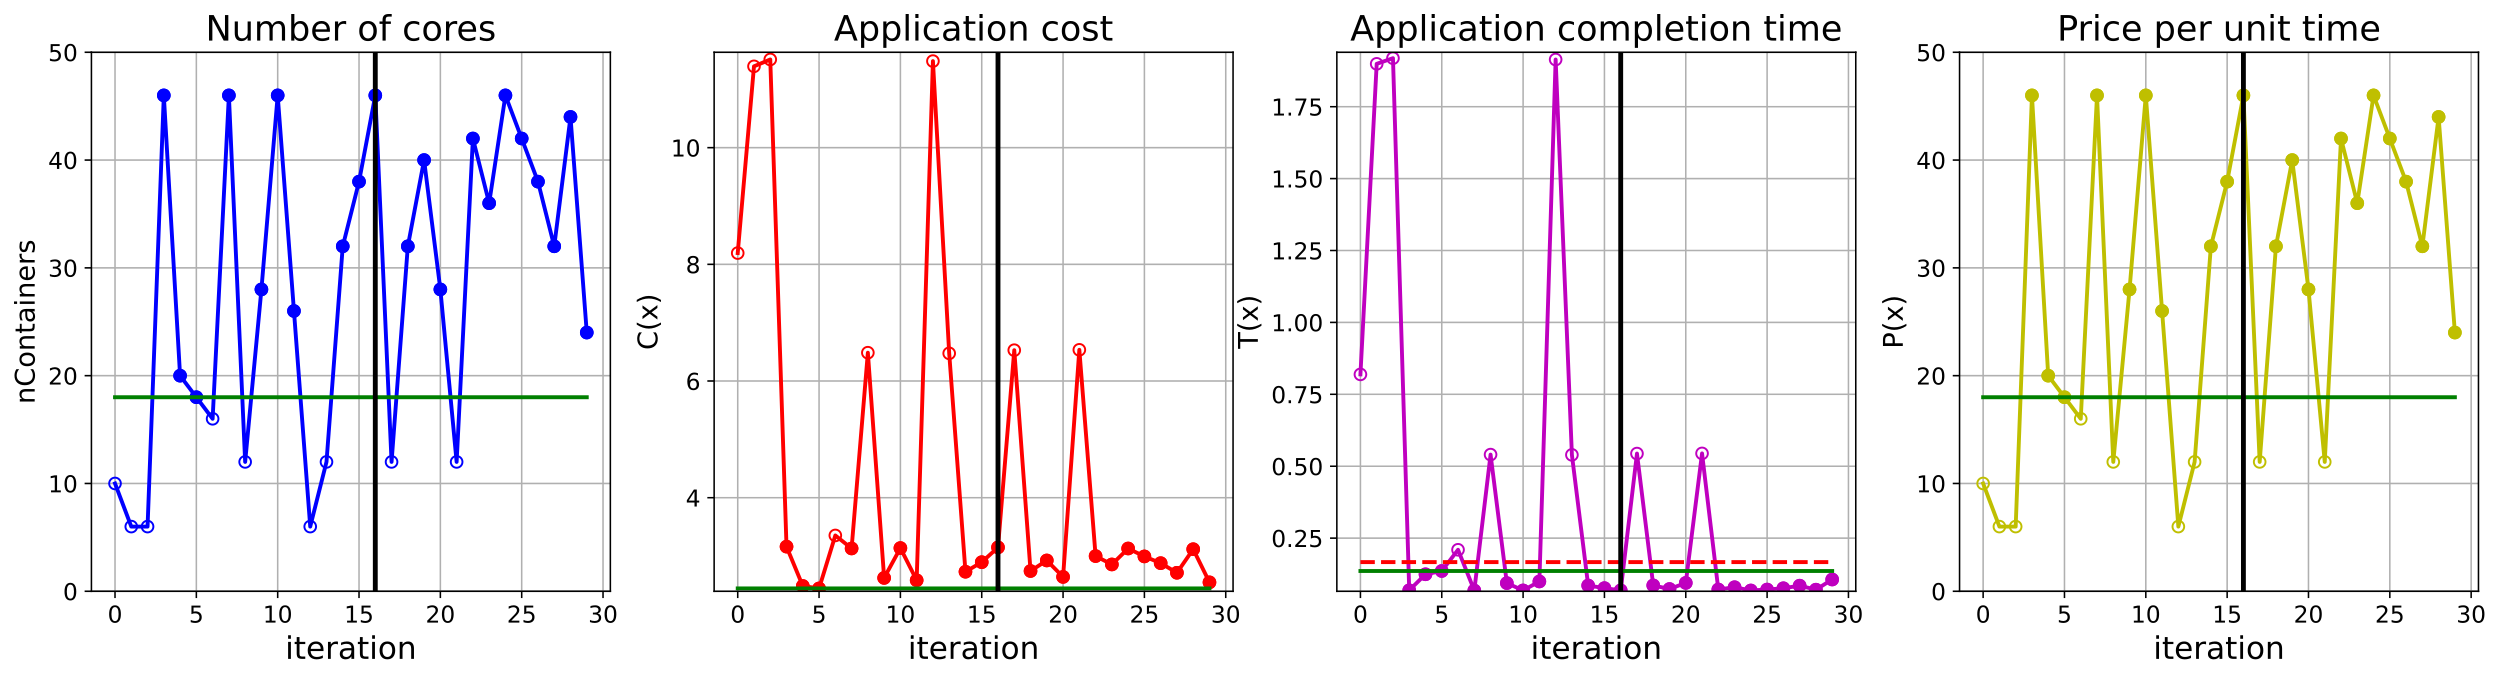 <?xml version="1.0" encoding="utf-8" standalone="no"?>
<!DOCTYPE svg PUBLIC "-//W3C//DTD SVG 1.1//EN"
  "http://www.w3.org/Graphics/SVG/1.1/DTD/svg11.dtd">
<!-- Created with matplotlib (https://matplotlib.org/) -->
<svg height="349.376pt" version="1.1" viewBox="0 0 1285.69 349.376" width="1285.69pt" xmlns="http://www.w3.org/2000/svg" xmlns:xlink="http://www.w3.org/1999/xlink">
 <defs>
  <style type="text/css">
*{stroke-linecap:butt;stroke-linejoin:round;}
  </style>
 </defs>
 <g id="figure_1">
  <g id="patch_1">
   <path d="M 0 349.376 
L 1285.69 349.376 
L 1285.69 0 
L 0 0 
z
" style="fill:#ffffff;"/>
  </g>
  <g id="axes_1">
   <g id="patch_2">
    <path d="M 47.019 304.077 
L 313.889 304.077 
L 313.889 26.877 
L 47.019 26.877 
z
" style="fill:#ffffff;"/>
   </g>
   <g id="matplotlib.axis_1">
    <g id="xtick_1">
     <g id="line2d_1">
      <path clip-path="url(#p611298c2b4)" d="M 59.15 304.077 
L 59.15 26.877 
" style="fill:none;stroke:#b0b0b0;stroke-linecap:square;stroke-width:0.8;"/>
     </g>
     <g id="line2d_2">
      <defs>
       <path d="M 0 0 
L 0 3.5 
" id="m20f1c9caa8" style="stroke:#000000;stroke-width:0.8;"/>
      </defs>
      <g>
       <use style="stroke:#000000;stroke-width:0.8;" x="59.15" xlink:href="#m20f1c9caa8" y="304.077"/>
      </g>
     </g>
     <g id="text_1">
      <!-- 0 -->
      <defs>
       <path d="M 31.781 66.406 
Q 24.172 66.406 20.328 58.906 
Q 16.5 51.422 16.5 36.375 
Q 16.5 21.391 20.328 13.891 
Q 24.172 6.391 31.781 6.391 
Q 39.453 6.391 43.281 13.891 
Q 47.125 21.391 47.125 36.375 
Q 47.125 51.422 43.281 58.906 
Q 39.453 66.406 31.781 66.406 
z
M 31.781 74.219 
Q 44.047 74.219 50.516 64.516 
Q 56.984 54.828 56.984 36.375 
Q 56.984 17.969 50.516 8.266 
Q 44.047 -1.422 31.781 -1.422 
Q 19.531 -1.422 13.062 8.266 
Q 6.594 17.969 6.594 36.375 
Q 6.594 54.828 13.062 64.516 
Q 19.531 74.219 31.781 74.219 
z
" id="DejaVuSans-48"/>
      </defs>
      <g transform="translate(55.332 320.195)scale(0.12 -0.12)">
       <use xlink:href="#DejaVuSans-48"/>
      </g>
     </g>
    </g>
    <g id="xtick_2">
     <g id="line2d_3">
      <path clip-path="url(#p611298c2b4)" d="M 100.979 304.077 
L 100.979 26.877 
" style="fill:none;stroke:#b0b0b0;stroke-linecap:square;stroke-width:0.8;"/>
     </g>
     <g id="line2d_4">
      <g>
       <use style="stroke:#000000;stroke-width:0.8;" x="100.979" xlink:href="#m20f1c9caa8" y="304.077"/>
      </g>
     </g>
     <g id="text_2">
      <!-- 5 -->
      <defs>
       <path d="M 10.797 72.906 
L 49.516 72.906 
L 49.516 64.594 
L 19.828 64.594 
L 19.828 46.734 
Q 21.969 47.469 24.109 47.828 
Q 26.266 48.188 28.422 48.188 
Q 40.625 48.188 47.75 41.5 
Q 54.891 34.812 54.891 23.391 
Q 54.891 11.625 47.562 5.094 
Q 40.234 -1.422 26.906 -1.422 
Q 22.312 -1.422 17.547 -0.641 
Q 12.797 0.141 7.719 1.703 
L 7.719 11.625 
Q 12.109 9.234 16.797 8.062 
Q 21.484 6.891 26.703 6.891 
Q 35.156 6.891 40.078 11.328 
Q 45.016 15.766 45.016 23.391 
Q 45.016 31 40.078 35.438 
Q 35.156 39.891 26.703 39.891 
Q 22.75 39.891 18.812 39.016 
Q 14.891 38.141 10.797 36.281 
z
" id="DejaVuSans-53"/>
      </defs>
      <g transform="translate(97.161 320.195)scale(0.12 -0.12)">
       <use xlink:href="#DejaVuSans-53"/>
      </g>
     </g>
    </g>
    <g id="xtick_3">
     <g id="line2d_5">
      <path clip-path="url(#p611298c2b4)" d="M 142.808 304.077 
L 142.808 26.877 
" style="fill:none;stroke:#b0b0b0;stroke-linecap:square;stroke-width:0.8;"/>
     </g>
     <g id="line2d_6">
      <g>
       <use style="stroke:#000000;stroke-width:0.8;" x="142.808" xlink:href="#m20f1c9caa8" y="304.077"/>
      </g>
     </g>
     <g id="text_3">
      <!-- 10 -->
      <defs>
       <path d="M 12.406 8.297 
L 28.516 8.297 
L 28.516 63.922 
L 10.984 60.406 
L 10.984 69.391 
L 28.422 72.906 
L 38.281 72.906 
L 38.281 8.297 
L 54.391 8.297 
L 54.391 0 
L 12.406 0 
z
" id="DejaVuSans-49"/>
      </defs>
      <g transform="translate(135.173 320.195)scale(0.12 -0.12)">
       <use xlink:href="#DejaVuSans-49"/>
       <use x="63.623" xlink:href="#DejaVuSans-48"/>
      </g>
     </g>
    </g>
    <g id="xtick_4">
     <g id="line2d_7">
      <path clip-path="url(#p611298c2b4)" d="M 184.637 304.077 
L 184.637 26.877 
" style="fill:none;stroke:#b0b0b0;stroke-linecap:square;stroke-width:0.8;"/>
     </g>
     <g id="line2d_8">
      <g>
       <use style="stroke:#000000;stroke-width:0.8;" x="184.637" xlink:href="#m20f1c9caa8" y="304.077"/>
      </g>
     </g>
     <g id="text_4">
      <!-- 15 -->
      <g transform="translate(177.002 320.195)scale(0.12 -0.12)">
       <use xlink:href="#DejaVuSans-49"/>
       <use x="63.623" xlink:href="#DejaVuSans-53"/>
      </g>
     </g>
    </g>
    <g id="xtick_5">
     <g id="line2d_9">
      <path clip-path="url(#p611298c2b4)" d="M 226.466 304.077 
L 226.466 26.877 
" style="fill:none;stroke:#b0b0b0;stroke-linecap:square;stroke-width:0.8;"/>
     </g>
     <g id="line2d_10">
      <g>
       <use style="stroke:#000000;stroke-width:0.8;" x="226.466" xlink:href="#m20f1c9caa8" y="304.077"/>
      </g>
     </g>
     <g id="text_5">
      <!-- 20 -->
      <defs>
       <path d="M 19.188 8.297 
L 53.609 8.297 
L 53.609 0 
L 7.328 0 
L 7.328 8.297 
Q 12.938 14.109 22.625 23.891 
Q 32.328 33.688 34.812 36.531 
Q 39.547 41.844 41.422 45.531 
Q 43.312 49.219 43.312 52.781 
Q 43.312 58.594 39.234 62.25 
Q 35.156 65.922 28.609 65.922 
Q 23.969 65.922 18.812 64.312 
Q 13.672 62.703 7.812 59.422 
L 7.812 69.391 
Q 13.766 71.781 18.938 73 
Q 24.125 74.219 28.422 74.219 
Q 39.75 74.219 46.484 68.547 
Q 53.219 62.891 53.219 53.422 
Q 53.219 48.922 51.531 44.891 
Q 49.859 40.875 45.406 35.406 
Q 44.188 33.984 37.641 27.219 
Q 31.109 20.453 19.188 8.297 
z
" id="DejaVuSans-50"/>
      </defs>
      <g transform="translate(218.831 320.195)scale(0.12 -0.12)">
       <use xlink:href="#DejaVuSans-50"/>
       <use x="63.623" xlink:href="#DejaVuSans-48"/>
      </g>
     </g>
    </g>
    <g id="xtick_6">
     <g id="line2d_11">
      <path clip-path="url(#p611298c2b4)" d="M 268.295 304.077 
L 268.295 26.877 
" style="fill:none;stroke:#b0b0b0;stroke-linecap:square;stroke-width:0.8;"/>
     </g>
     <g id="line2d_12">
      <g>
       <use style="stroke:#000000;stroke-width:0.8;" x="268.295" xlink:href="#m20f1c9caa8" y="304.077"/>
      </g>
     </g>
     <g id="text_6">
      <!-- 25 -->
      <g transform="translate(260.66 320.195)scale(0.12 -0.12)">
       <use xlink:href="#DejaVuSans-50"/>
       <use x="63.623" xlink:href="#DejaVuSans-53"/>
      </g>
     </g>
    </g>
    <g id="xtick_7">
     <g id="line2d_13">
      <path clip-path="url(#p611298c2b4)" d="M 310.124 304.077 
L 310.124 26.877 
" style="fill:none;stroke:#b0b0b0;stroke-linecap:square;stroke-width:0.8;"/>
     </g>
     <g id="line2d_14">
      <g>
       <use style="stroke:#000000;stroke-width:0.8;" x="310.124" xlink:href="#m20f1c9caa8" y="304.077"/>
      </g>
     </g>
     <g id="text_7">
      <!-- 30 -->
      <defs>
       <path d="M 40.578 39.312 
Q 47.656 37.797 51.625 33 
Q 55.609 28.219 55.609 21.188 
Q 55.609 10.406 48.188 4.484 
Q 40.766 -1.422 27.094 -1.422 
Q 22.516 -1.422 17.656 -0.516 
Q 12.797 0.391 7.625 2.203 
L 7.625 11.719 
Q 11.719 9.328 16.594 8.109 
Q 21.484 6.891 26.812 6.891 
Q 36.078 6.891 40.938 10.547 
Q 45.797 14.203 45.797 21.188 
Q 45.797 27.641 41.281 31.266 
Q 36.766 34.906 28.719 34.906 
L 20.219 34.906 
L 20.219 43.016 
L 29.109 43.016 
Q 36.375 43.016 40.234 45.922 
Q 44.094 48.828 44.094 54.297 
Q 44.094 59.906 40.109 62.906 
Q 36.141 65.922 28.719 65.922 
Q 24.656 65.922 20.016 65.031 
Q 15.375 64.156 9.812 62.312 
L 9.812 71.094 
Q 15.438 72.656 20.344 73.438 
Q 25.25 74.219 29.594 74.219 
Q 40.828 74.219 47.359 69.109 
Q 53.906 64.016 53.906 55.328 
Q 53.906 49.266 50.438 45.094 
Q 46.969 40.922 40.578 39.312 
z
" id="DejaVuSans-51"/>
      </defs>
      <g transform="translate(302.489 320.195)scale(0.12 -0.12)">
       <use xlink:href="#DejaVuSans-51"/>
       <use x="63.623" xlink:href="#DejaVuSans-48"/>
      </g>
     </g>
    </g>
    <g id="text_8">
     <!-- iteration -->
     <defs>
      <path d="M 9.422 54.688 
L 18.406 54.688 
L 18.406 0 
L 9.422 0 
z
M 9.422 75.984 
L 18.406 75.984 
L 18.406 64.594 
L 9.422 64.594 
z
" id="DejaVuSans-105"/>
      <path d="M 18.312 70.219 
L 18.312 54.688 
L 36.812 54.688 
L 36.812 47.703 
L 18.312 47.703 
L 18.312 18.016 
Q 18.312 11.328 20.141 9.422 
Q 21.969 7.516 27.594 7.516 
L 36.812 7.516 
L 36.812 0 
L 27.594 0 
Q 17.188 0 13.234 3.875 
Q 9.281 7.766 9.281 18.016 
L 9.281 47.703 
L 2.688 47.703 
L 2.688 54.688 
L 9.281 54.688 
L 9.281 70.219 
z
" id="DejaVuSans-116"/>
      <path d="M 56.203 29.594 
L 56.203 25.203 
L 14.891 25.203 
Q 15.484 15.922 20.484 11.062 
Q 25.484 6.203 34.422 6.203 
Q 39.594 6.203 44.453 7.469 
Q 49.312 8.734 54.109 11.281 
L 54.109 2.781 
Q 49.266 0.734 44.188 -0.344 
Q 39.109 -1.422 33.891 -1.422 
Q 20.797 -1.422 13.156 6.188 
Q 5.516 13.812 5.516 26.812 
Q 5.516 40.234 12.766 48.109 
Q 20.016 56 32.328 56 
Q 43.359 56 49.781 48.891 
Q 56.203 41.797 56.203 29.594 
z
M 47.219 32.234 
Q 47.125 39.594 43.094 43.984 
Q 39.062 48.391 32.422 48.391 
Q 24.906 48.391 20.391 44.141 
Q 15.875 39.891 15.188 32.172 
z
" id="DejaVuSans-101"/>
      <path d="M 41.109 46.297 
Q 39.594 47.172 37.812 47.578 
Q 36.031 48 33.891 48 
Q 26.266 48 22.188 43.047 
Q 18.109 38.094 18.109 28.812 
L 18.109 0 
L 9.078 0 
L 9.078 54.688 
L 18.109 54.688 
L 18.109 46.188 
Q 20.953 51.172 25.484 53.578 
Q 30.031 56 36.531 56 
Q 37.453 56 38.578 55.875 
Q 39.703 55.766 41.062 55.516 
z
" id="DejaVuSans-114"/>
      <path d="M 34.281 27.484 
Q 23.391 27.484 19.188 25 
Q 14.984 22.516 14.984 16.5 
Q 14.984 11.719 18.141 8.906 
Q 21.297 6.109 26.703 6.109 
Q 34.188 6.109 38.703 11.406 
Q 43.219 16.703 43.219 25.484 
L 43.219 27.484 
z
M 52.203 31.203 
L 52.203 0 
L 43.219 0 
L 43.219 8.297 
Q 40.141 3.328 35.547 0.953 
Q 30.953 -1.422 24.312 -1.422 
Q 15.922 -1.422 10.953 3.297 
Q 6 8.016 6 15.922 
Q 6 25.141 12.172 29.828 
Q 18.359 34.516 30.609 34.516 
L 43.219 34.516 
L 43.219 35.406 
Q 43.219 41.609 39.141 45 
Q 35.062 48.391 27.688 48.391 
Q 23 48.391 18.547 47.266 
Q 14.109 46.141 10.016 43.891 
L 10.016 52.203 
Q 14.938 54.109 19.578 55.047 
Q 24.219 56 28.609 56 
Q 40.484 56 46.344 49.844 
Q 52.203 43.703 52.203 31.203 
z
" id="DejaVuSans-97"/>
      <path d="M 30.609 48.391 
Q 23.391 48.391 19.188 42.75 
Q 14.984 37.109 14.984 27.297 
Q 14.984 17.484 19.156 11.844 
Q 23.344 6.203 30.609 6.203 
Q 37.797 6.203 41.984 11.859 
Q 46.188 17.531 46.188 27.297 
Q 46.188 37.016 41.984 42.703 
Q 37.797 48.391 30.609 48.391 
z
M 30.609 56 
Q 42.328 56 49.016 48.375 
Q 55.719 40.766 55.719 27.297 
Q 55.719 13.875 49.016 6.219 
Q 42.328 -1.422 30.609 -1.422 
Q 18.844 -1.422 12.172 6.219 
Q 5.516 13.875 5.516 27.297 
Q 5.516 40.766 12.172 48.375 
Q 18.844 56 30.609 56 
z
" id="DejaVuSans-111"/>
      <path d="M 54.891 33.016 
L 54.891 0 
L 45.906 0 
L 45.906 32.719 
Q 45.906 40.484 42.875 44.328 
Q 39.844 48.188 33.797 48.188 
Q 26.516 48.188 22.312 43.547 
Q 18.109 38.922 18.109 30.906 
L 18.109 0 
L 9.078 0 
L 9.078 54.688 
L 18.109 54.688 
L 18.109 46.188 
Q 21.344 51.125 25.703 53.562 
Q 30.078 56 35.797 56 
Q 45.219 56 50.047 50.172 
Q 54.891 44.344 54.891 33.016 
z
" id="DejaVuSans-110"/>
     </defs>
     <g transform="translate(146.658 338.848)scale(0.16 -0.16)">
      <use xlink:href="#DejaVuSans-105"/>
      <use x="27.783" xlink:href="#DejaVuSans-116"/>
      <use x="66.992" xlink:href="#DejaVuSans-101"/>
      <use x="128.516" xlink:href="#DejaVuSans-114"/>
      <use x="169.629" xlink:href="#DejaVuSans-97"/>
      <use x="230.908" xlink:href="#DejaVuSans-116"/>
      <use x="270.117" xlink:href="#DejaVuSans-105"/>
      <use x="297.9" xlink:href="#DejaVuSans-111"/>
      <use x="359.082" xlink:href="#DejaVuSans-110"/>
     </g>
    </g>
   </g>
   <g id="matplotlib.axis_2">
    <g id="ytick_1">
     <g id="line2d_15">
      <path clip-path="url(#p611298c2b4)" d="M 47.019 304.077 
L 313.889 304.077 
" style="fill:none;stroke:#b0b0b0;stroke-linecap:square;stroke-width:0.8;"/>
     </g>
     <g id="line2d_16">
      <defs>
       <path d="M 0 0 
L -3.5 0 
" id="m5dfcd860cd" style="stroke:#000000;stroke-width:0.8;"/>
      </defs>
      <g>
       <use style="stroke:#000000;stroke-width:0.8;" x="47.019" xlink:href="#m5dfcd860cd" y="304.077"/>
      </g>
     </g>
     <g id="text_9">
      <!-- 0 -->
      <g transform="translate(32.384 308.636)scale(0.12 -0.12)">
       <use xlink:href="#DejaVuSans-48"/>
      </g>
     </g>
    </g>
    <g id="ytick_2">
     <g id="line2d_17">
      <path clip-path="url(#p611298c2b4)" d="M 47.019 248.637 
L 313.889 248.637 
" style="fill:none;stroke:#b0b0b0;stroke-linecap:square;stroke-width:0.8;"/>
     </g>
     <g id="line2d_18">
      <g>
       <use style="stroke:#000000;stroke-width:0.8;" x="47.019" xlink:href="#m5dfcd860cd" y="248.637"/>
      </g>
     </g>
     <g id="text_10">
      <!-- 10 -->
      <g transform="translate(24.749 253.196)scale(0.12 -0.12)">
       <use xlink:href="#DejaVuSans-49"/>
       <use x="63.623" xlink:href="#DejaVuSans-48"/>
      </g>
     </g>
    </g>
    <g id="ytick_3">
     <g id="line2d_19">
      <path clip-path="url(#p611298c2b4)" d="M 47.019 193.197 
L 313.889 193.197 
" style="fill:none;stroke:#b0b0b0;stroke-linecap:square;stroke-width:0.8;"/>
     </g>
     <g id="line2d_20">
      <g>
       <use style="stroke:#000000;stroke-width:0.8;" x="47.019" xlink:href="#m5dfcd860cd" y="193.197"/>
      </g>
     </g>
     <g id="text_11">
      <!-- 20 -->
      <g transform="translate(24.749 197.756)scale(0.12 -0.12)">
       <use xlink:href="#DejaVuSans-50"/>
       <use x="63.623" xlink:href="#DejaVuSans-48"/>
      </g>
     </g>
    </g>
    <g id="ytick_4">
     <g id="line2d_21">
      <path clip-path="url(#p611298c2b4)" d="M 47.019 137.757 
L 313.889 137.757 
" style="fill:none;stroke:#b0b0b0;stroke-linecap:square;stroke-width:0.8;"/>
     </g>
     <g id="line2d_22">
      <g>
       <use style="stroke:#000000;stroke-width:0.8;" x="47.019" xlink:href="#m5dfcd860cd" y="137.757"/>
      </g>
     </g>
     <g id="text_12">
      <!-- 30 -->
      <g transform="translate(24.749 142.316)scale(0.12 -0.12)">
       <use xlink:href="#DejaVuSans-51"/>
       <use x="63.623" xlink:href="#DejaVuSans-48"/>
      </g>
     </g>
    </g>
    <g id="ytick_5">
     <g id="line2d_23">
      <path clip-path="url(#p611298c2b4)" d="M 47.019 82.317 
L 313.889 82.317 
" style="fill:none;stroke:#b0b0b0;stroke-linecap:square;stroke-width:0.8;"/>
     </g>
     <g id="line2d_24">
      <g>
       <use style="stroke:#000000;stroke-width:0.8;" x="47.019" xlink:href="#m5dfcd860cd" y="82.317"/>
      </g>
     </g>
     <g id="text_13">
      <!-- 40 -->
      <defs>
       <path d="M 37.797 64.312 
L 12.891 25.391 
L 37.797 25.391 
z
M 35.203 72.906 
L 47.609 72.906 
L 47.609 25.391 
L 58.016 25.391 
L 58.016 17.188 
L 47.609 17.188 
L 47.609 0 
L 37.797 0 
L 37.797 17.188 
L 4.891 17.188 
L 4.891 26.703 
z
" id="DejaVuSans-52"/>
      </defs>
      <g transform="translate(24.749 86.876)scale(0.12 -0.12)">
       <use xlink:href="#DejaVuSans-52"/>
       <use x="63.623" xlink:href="#DejaVuSans-48"/>
      </g>
     </g>
    </g>
    <g id="ytick_6">
     <g id="line2d_25">
      <path clip-path="url(#p611298c2b4)" d="M 47.019 26.877 
L 313.889 26.877 
" style="fill:none;stroke:#b0b0b0;stroke-linecap:square;stroke-width:0.8;"/>
     </g>
     <g id="line2d_26">
      <g>
       <use style="stroke:#000000;stroke-width:0.8;" x="47.019" xlink:href="#m5dfcd860cd" y="26.877"/>
      </g>
     </g>
     <g id="text_14">
      <!-- 50 -->
      <g transform="translate(24.749 31.436)scale(0.12 -0.12)">
       <use xlink:href="#DejaVuSans-53"/>
       <use x="63.623" xlink:href="#DejaVuSans-48"/>
      </g>
     </g>
    </g>
    <g id="text_15">
     <!-- nContainers -->
     <defs>
      <path d="M 64.406 67.281 
L 64.406 56.891 
Q 59.422 61.531 53.781 63.812 
Q 48.141 66.109 41.797 66.109 
Q 29.297 66.109 22.656 58.469 
Q 16.016 50.828 16.016 36.375 
Q 16.016 21.969 22.656 14.328 
Q 29.297 6.688 41.797 6.688 
Q 48.141 6.688 53.781 8.984 
Q 59.422 11.281 64.406 15.922 
L 64.406 5.609 
Q 59.234 2.094 53.438 0.328 
Q 47.656 -1.422 41.219 -1.422 
Q 24.656 -1.422 15.125 8.703 
Q 5.609 18.844 5.609 36.375 
Q 5.609 53.953 15.125 64.078 
Q 24.656 74.219 41.219 74.219 
Q 47.75 74.219 53.531 72.484 
Q 59.328 70.75 64.406 67.281 
z
" id="DejaVuSans-67"/>
      <path d="M 44.281 53.078 
L 44.281 44.578 
Q 40.484 46.531 36.375 47.5 
Q 32.281 48.484 27.875 48.484 
Q 21.188 48.484 17.844 46.438 
Q 14.5 44.391 14.5 40.281 
Q 14.5 37.156 16.891 35.375 
Q 19.281 33.594 26.516 31.984 
L 29.594 31.297 
Q 39.156 29.25 43.188 25.516 
Q 47.219 21.781 47.219 15.094 
Q 47.219 7.469 41.188 3.016 
Q 35.156 -1.422 24.609 -1.422 
Q 20.219 -1.422 15.453 -0.562 
Q 10.688 0.297 5.422 2 
L 5.422 11.281 
Q 10.406 8.688 15.234 7.391 
Q 20.062 6.109 24.812 6.109 
Q 31.156 6.109 34.562 8.281 
Q 37.984 10.453 37.984 14.406 
Q 37.984 18.062 35.516 20.016 
Q 33.062 21.969 24.703 23.781 
L 21.578 24.516 
Q 13.234 26.266 9.516 29.906 
Q 5.812 33.547 5.812 39.891 
Q 5.812 47.609 11.281 51.797 
Q 16.75 56 26.812 56 
Q 31.781 56 36.172 55.266 
Q 40.578 54.547 44.281 53.078 
z
" id="DejaVuSans-115"/>
     </defs>
     <g transform="translate(17.838 207.767)rotate(-90)scale(0.14 -0.14)">
      <use xlink:href="#DejaVuSans-110"/>
      <use x="63.379" xlink:href="#DejaVuSans-67"/>
      <use x="133.203" xlink:href="#DejaVuSans-111"/>
      <use x="194.385" xlink:href="#DejaVuSans-110"/>
      <use x="257.764" xlink:href="#DejaVuSans-116"/>
      <use x="296.973" xlink:href="#DejaVuSans-97"/>
      <use x="358.252" xlink:href="#DejaVuSans-105"/>
      <use x="386.035" xlink:href="#DejaVuSans-110"/>
      <use x="449.414" xlink:href="#DejaVuSans-101"/>
      <use x="510.938" xlink:href="#DejaVuSans-114"/>
      <use x="552.051" xlink:href="#DejaVuSans-115"/>
     </g>
    </g>
   </g>
   <g id="line2d_27">
    <path clip-path="url(#p611298c2b4)" d="M 59.15 248.637 
L 67.516 270.813 
L 75.881 270.813 
L 84.247 49.053 
L 92.613 193.197 
L 100.979 204.285 
L 109.345 215.373 
L 117.711 49.053 
L 126.076 237.549 
L 134.442 148.845 
L 142.808 49.053 
L 151.174 159.933 
L 159.54 270.813 
L 167.905 237.549 
L 176.271 126.669 
L 184.637 93.405 
L 193.003 49.053 
L 201.369 237.549 
L 209.735 126.669 
L 218.1 82.317 
L 226.466 148.845 
L 234.832 237.549 
L 243.198 71.229 
L 251.564 104.493 
L 259.929 49.053 
L 268.295 71.229 
L 276.661 93.405 
L 285.027 126.669 
L 293.393 60.141 
L 301.759 171.021 
" style="fill:none;stroke:#0000ff;stroke-linecap:square;stroke-width:2;"/>
    <defs>
     <path d="M 0 3 
C 0.796 3 1.559 2.684 2.121 2.121 
C 2.684 1.559 3 0.796 3 0 
C 3 -0.796 2.684 -1.559 2.121 -2.121 
C 1.559 -2.684 0.796 -3 0 -3 
C -0.796 -3 -1.559 -2.684 -2.121 -2.121 
C -2.684 -1.559 -3 -0.796 -3 0 
C -3 0.796 -2.684 1.559 -2.121 2.121 
C -1.559 2.684 -0.796 3 0 3 
z
" id="mf3ffd4e807" style="stroke:#0000ff;"/>
    </defs>
    <g clip-path="url(#p611298c2b4)">
     <use style="fill-opacity:0;stroke:#0000ff;" x="59.15" xlink:href="#mf3ffd4e807" y="248.637"/>
     <use style="fill-opacity:0;stroke:#0000ff;" x="67.516" xlink:href="#mf3ffd4e807" y="270.813"/>
     <use style="fill-opacity:0;stroke:#0000ff;" x="75.881" xlink:href="#mf3ffd4e807" y="270.813"/>
     <use style="fill-opacity:0;stroke:#0000ff;" x="84.247" xlink:href="#mf3ffd4e807" y="49.053"/>
     <use style="fill-opacity:0;stroke:#0000ff;" x="92.613" xlink:href="#mf3ffd4e807" y="193.197"/>
     <use style="fill-opacity:0;stroke:#0000ff;" x="100.979" xlink:href="#mf3ffd4e807" y="204.285"/>
     <use style="fill-opacity:0;stroke:#0000ff;" x="109.345" xlink:href="#mf3ffd4e807" y="215.373"/>
     <use style="fill-opacity:0;stroke:#0000ff;" x="117.711" xlink:href="#mf3ffd4e807" y="49.053"/>
     <use style="fill-opacity:0;stroke:#0000ff;" x="126.076" xlink:href="#mf3ffd4e807" y="237.549"/>
     <use style="fill-opacity:0;stroke:#0000ff;" x="134.442" xlink:href="#mf3ffd4e807" y="148.845"/>
     <use style="fill-opacity:0;stroke:#0000ff;" x="142.808" xlink:href="#mf3ffd4e807" y="49.053"/>
     <use style="fill-opacity:0;stroke:#0000ff;" x="151.174" xlink:href="#mf3ffd4e807" y="159.933"/>
     <use style="fill-opacity:0;stroke:#0000ff;" x="159.54" xlink:href="#mf3ffd4e807" y="270.813"/>
     <use style="fill-opacity:0;stroke:#0000ff;" x="167.905" xlink:href="#mf3ffd4e807" y="237.549"/>
     <use style="fill-opacity:0;stroke:#0000ff;" x="176.271" xlink:href="#mf3ffd4e807" y="126.669"/>
     <use style="fill-opacity:0;stroke:#0000ff;" x="184.637" xlink:href="#mf3ffd4e807" y="93.405"/>
     <use style="fill-opacity:0;stroke:#0000ff;" x="193.003" xlink:href="#mf3ffd4e807" y="49.053"/>
     <use style="fill-opacity:0;stroke:#0000ff;" x="201.369" xlink:href="#mf3ffd4e807" y="237.549"/>
     <use style="fill-opacity:0;stroke:#0000ff;" x="209.735" xlink:href="#mf3ffd4e807" y="126.669"/>
     <use style="fill-opacity:0;stroke:#0000ff;" x="218.1" xlink:href="#mf3ffd4e807" y="82.317"/>
     <use style="fill-opacity:0;stroke:#0000ff;" x="226.466" xlink:href="#mf3ffd4e807" y="148.845"/>
     <use style="fill-opacity:0;stroke:#0000ff;" x="234.832" xlink:href="#mf3ffd4e807" y="237.549"/>
     <use style="fill-opacity:0;stroke:#0000ff;" x="243.198" xlink:href="#mf3ffd4e807" y="71.229"/>
     <use style="fill-opacity:0;stroke:#0000ff;" x="251.564" xlink:href="#mf3ffd4e807" y="104.493"/>
     <use style="fill-opacity:0;stroke:#0000ff;" x="259.929" xlink:href="#mf3ffd4e807" y="49.053"/>
     <use style="fill-opacity:0;stroke:#0000ff;" x="268.295" xlink:href="#mf3ffd4e807" y="71.229"/>
     <use style="fill-opacity:0;stroke:#0000ff;" x="276.661" xlink:href="#mf3ffd4e807" y="93.405"/>
     <use style="fill-opacity:0;stroke:#0000ff;" x="285.027" xlink:href="#mf3ffd4e807" y="126.669"/>
     <use style="fill-opacity:0;stroke:#0000ff;" x="293.393" xlink:href="#mf3ffd4e807" y="60.141"/>
     <use style="fill-opacity:0;stroke:#0000ff;" x="301.759" xlink:href="#mf3ffd4e807" y="171.021"/>
    </g>
   </g>
   <g id="line2d_28">
    <defs>
     <path d="M 0 3 
C 0.796 3 1.559 2.684 2.121 2.121 
C 2.684 1.559 3 0.796 3 0 
C 3 -0.796 2.684 -1.559 2.121 -2.121 
C 1.559 -2.684 0.796 -3 0 -3 
C -0.796 -3 -1.559 -2.684 -2.121 -2.121 
C -2.684 -1.559 -3 -0.796 -3 0 
C -3 0.796 -2.684 1.559 -2.121 2.121 
C -1.559 2.684 -0.796 3 0 3 
z
" id="ma70559804b" style="stroke:#0000ff;"/>
    </defs>
    <g clip-path="url(#p611298c2b4)">
     <use style="fill:#0000ff;stroke:#0000ff;" x="84.247" xlink:href="#ma70559804b" y="49.053"/>
    </g>
   </g>
   <g id="line2d_29">
    <g clip-path="url(#p611298c2b4)">
     <use style="fill:#0000ff;stroke:#0000ff;" x="92.613" xlink:href="#ma70559804b" y="193.197"/>
    </g>
   </g>
   <g id="line2d_30">
    <g clip-path="url(#p611298c2b4)">
     <use style="fill:#0000ff;stroke:#0000ff;" x="100.979" xlink:href="#ma70559804b" y="204.285"/>
    </g>
   </g>
   <g id="line2d_31">
    <g clip-path="url(#p611298c2b4)">
     <use style="fill:#0000ff;stroke:#0000ff;" x="117.711" xlink:href="#ma70559804b" y="49.053"/>
    </g>
   </g>
   <g id="line2d_32">
    <g clip-path="url(#p611298c2b4)">
     <use style="fill:#0000ff;stroke:#0000ff;" x="134.442" xlink:href="#ma70559804b" y="148.845"/>
    </g>
   </g>
   <g id="line2d_33">
    <g clip-path="url(#p611298c2b4)">
     <use style="fill:#0000ff;stroke:#0000ff;" x="142.808" xlink:href="#ma70559804b" y="49.053"/>
    </g>
   </g>
   <g id="line2d_34">
    <g clip-path="url(#p611298c2b4)">
     <use style="fill:#0000ff;stroke:#0000ff;" x="151.174" xlink:href="#ma70559804b" y="159.933"/>
    </g>
   </g>
   <g id="line2d_35">
    <g clip-path="url(#p611298c2b4)">
     <use style="fill:#0000ff;stroke:#0000ff;" x="176.271" xlink:href="#ma70559804b" y="126.669"/>
    </g>
   </g>
   <g id="line2d_36">
    <g clip-path="url(#p611298c2b4)">
     <use style="fill:#0000ff;stroke:#0000ff;" x="184.637" xlink:href="#ma70559804b" y="93.405"/>
    </g>
   </g>
   <g id="line2d_37">
    <g clip-path="url(#p611298c2b4)">
     <use style="fill:#0000ff;stroke:#0000ff;" x="193.003" xlink:href="#ma70559804b" y="49.053"/>
    </g>
   </g>
   <g id="line2d_38">
    <g clip-path="url(#p611298c2b4)">
     <use style="fill:#0000ff;stroke:#0000ff;" x="209.735" xlink:href="#ma70559804b" y="126.669"/>
    </g>
   </g>
   <g id="line2d_39">
    <g clip-path="url(#p611298c2b4)">
     <use style="fill:#0000ff;stroke:#0000ff;" x="218.1" xlink:href="#ma70559804b" y="82.317"/>
    </g>
   </g>
   <g id="line2d_40">
    <g clip-path="url(#p611298c2b4)">
     <use style="fill:#0000ff;stroke:#0000ff;" x="226.466" xlink:href="#ma70559804b" y="148.845"/>
    </g>
   </g>
   <g id="line2d_41">
    <g clip-path="url(#p611298c2b4)">
     <use style="fill:#0000ff;stroke:#0000ff;" x="243.198" xlink:href="#ma70559804b" y="71.229"/>
    </g>
   </g>
   <g id="line2d_42">
    <g clip-path="url(#p611298c2b4)">
     <use style="fill:#0000ff;stroke:#0000ff;" x="251.564" xlink:href="#ma70559804b" y="104.493"/>
    </g>
   </g>
   <g id="line2d_43">
    <g clip-path="url(#p611298c2b4)">
     <use style="fill:#0000ff;stroke:#0000ff;" x="259.929" xlink:href="#ma70559804b" y="49.053"/>
    </g>
   </g>
   <g id="line2d_44">
    <g clip-path="url(#p611298c2b4)">
     <use style="fill:#0000ff;stroke:#0000ff;" x="268.295" xlink:href="#ma70559804b" y="71.229"/>
    </g>
   </g>
   <g id="line2d_45">
    <g clip-path="url(#p611298c2b4)">
     <use style="fill:#0000ff;stroke:#0000ff;" x="276.661" xlink:href="#ma70559804b" y="93.405"/>
    </g>
   </g>
   <g id="line2d_46">
    <g clip-path="url(#p611298c2b4)">
     <use style="fill:#0000ff;stroke:#0000ff;" x="285.027" xlink:href="#ma70559804b" y="126.669"/>
    </g>
   </g>
   <g id="line2d_47">
    <g clip-path="url(#p611298c2b4)">
     <use style="fill:#0000ff;stroke:#0000ff;" x="293.393" xlink:href="#ma70559804b" y="60.141"/>
    </g>
   </g>
   <g id="line2d_48">
    <g clip-path="url(#p611298c2b4)">
     <use style="fill:#0000ff;stroke:#0000ff;" x="301.759" xlink:href="#ma70559804b" y="171.021"/>
    </g>
   </g>
   <g id="line2d_49">
    <path clip-path="url(#p611298c2b4)" d="M 59.15 204.285 
L 67.516 204.285 
L 75.881 204.285 
L 84.247 204.285 
L 92.613 204.285 
L 100.979 204.285 
L 109.345 204.285 
L 117.711 204.285 
L 126.076 204.285 
L 134.442 204.285 
L 142.808 204.285 
L 151.174 204.285 
L 159.54 204.285 
L 167.905 204.285 
L 176.271 204.285 
L 184.637 204.285 
L 193.003 204.285 
L 201.369 204.285 
L 209.735 204.285 
L 218.1 204.285 
L 226.466 204.285 
L 234.832 204.285 
L 243.198 204.285 
L 251.564 204.285 
L 259.929 204.285 
L 268.295 204.285 
L 276.661 204.285 
L 285.027 204.285 
L 293.393 204.285 
L 301.759 204.285 
" style="fill:none;stroke:#008000;stroke-linecap:square;stroke-width:2;"/>
   </g>
   <g id="line2d_50">
    <path clip-path="url(#p611298c2b4)" d="M 193.003 304.077 
L 193.003 26.877 
" style="fill:none;stroke:#000000;stroke-linecap:square;stroke-width:2.5;"/>
   </g>
   <g id="patch_3">
    <path d="M 47.019 304.077 
L 47.019 26.877 
" style="fill:none;stroke:#000000;stroke-linecap:square;stroke-linejoin:miter;stroke-width:0.8;"/>
   </g>
   <g id="patch_4">
    <path d="M 313.889 304.077 
L 313.889 26.877 
" style="fill:none;stroke:#000000;stroke-linecap:square;stroke-linejoin:miter;stroke-width:0.8;"/>
   </g>
   <g id="patch_5">
    <path d="M 47.019 304.077 
L 313.889 304.077 
" style="fill:none;stroke:#000000;stroke-linecap:square;stroke-linejoin:miter;stroke-width:0.8;"/>
   </g>
   <g id="patch_6">
    <path d="M 47.019 26.877 
L 313.889 26.877 
" style="fill:none;stroke:#000000;stroke-linecap:square;stroke-linejoin:miter;stroke-width:0.8;"/>
   </g>
   <g id="text_16">
    <!-- Number of cores -->
    <defs>
     <path d="M 9.812 72.906 
L 23.094 72.906 
L 55.422 11.922 
L 55.422 72.906 
L 64.984 72.906 
L 64.984 0 
L 51.703 0 
L 19.391 60.984 
L 19.391 0 
L 9.812 0 
z
" id="DejaVuSans-78"/>
     <path d="M 8.5 21.578 
L 8.5 54.688 
L 17.484 54.688 
L 17.484 21.922 
Q 17.484 14.156 20.5 10.266 
Q 23.531 6.391 29.594 6.391 
Q 36.859 6.391 41.078 11.031 
Q 45.312 15.672 45.312 23.688 
L 45.312 54.688 
L 54.297 54.688 
L 54.297 0 
L 45.312 0 
L 45.312 8.406 
Q 42.047 3.422 37.719 1 
Q 33.406 -1.422 27.688 -1.422 
Q 18.266 -1.422 13.375 4.438 
Q 8.5 10.297 8.5 21.578 
z
M 31.109 56 
z
" id="DejaVuSans-117"/>
     <path d="M 52 44.188 
Q 55.375 50.25 60.062 53.125 
Q 64.75 56 71.094 56 
Q 79.641 56 84.281 50.016 
Q 88.922 44.047 88.922 33.016 
L 88.922 0 
L 79.891 0 
L 79.891 32.719 
Q 79.891 40.578 77.094 44.375 
Q 74.312 48.188 68.609 48.188 
Q 61.625 48.188 57.562 43.547 
Q 53.516 38.922 53.516 30.906 
L 53.516 0 
L 44.484 0 
L 44.484 32.719 
Q 44.484 40.625 41.703 44.406 
Q 38.922 48.188 33.109 48.188 
Q 26.219 48.188 22.156 43.531 
Q 18.109 38.875 18.109 30.906 
L 18.109 0 
L 9.078 0 
L 9.078 54.688 
L 18.109 54.688 
L 18.109 46.188 
Q 21.188 51.219 25.484 53.609 
Q 29.781 56 35.688 56 
Q 41.656 56 45.828 52.969 
Q 50 49.953 52 44.188 
z
" id="DejaVuSans-109"/>
     <path d="M 48.688 27.297 
Q 48.688 37.203 44.609 42.844 
Q 40.531 48.484 33.406 48.484 
Q 26.266 48.484 22.188 42.844 
Q 18.109 37.203 18.109 27.297 
Q 18.109 17.391 22.188 11.75 
Q 26.266 6.109 33.406 6.109 
Q 40.531 6.109 44.609 11.75 
Q 48.688 17.391 48.688 27.297 
z
M 18.109 46.391 
Q 20.953 51.266 25.266 53.625 
Q 29.594 56 35.594 56 
Q 45.562 56 51.781 48.094 
Q 58.016 40.188 58.016 27.297 
Q 58.016 14.406 51.781 6.484 
Q 45.562 -1.422 35.594 -1.422 
Q 29.594 -1.422 25.266 0.953 
Q 20.953 3.328 18.109 8.203 
L 18.109 0 
L 9.078 0 
L 9.078 75.984 
L 18.109 75.984 
z
" id="DejaVuSans-98"/>
     <path id="DejaVuSans-32"/>
     <path d="M 37.109 75.984 
L 37.109 68.5 
L 28.516 68.5 
Q 23.688 68.5 21.797 66.547 
Q 19.922 64.594 19.922 59.516 
L 19.922 54.688 
L 34.719 54.688 
L 34.719 47.703 
L 19.922 47.703 
L 19.922 0 
L 10.891 0 
L 10.891 47.703 
L 2.297 47.703 
L 2.297 54.688 
L 10.891 54.688 
L 10.891 58.5 
Q 10.891 67.625 15.141 71.797 
Q 19.391 75.984 28.609 75.984 
z
" id="DejaVuSans-102"/>
     <path d="M 48.781 52.594 
L 48.781 44.188 
Q 44.969 46.297 41.141 47.344 
Q 37.312 48.391 33.406 48.391 
Q 24.656 48.391 19.812 42.844 
Q 14.984 37.312 14.984 27.297 
Q 14.984 17.281 19.812 11.734 
Q 24.656 6.203 33.406 6.203 
Q 37.312 6.203 41.141 7.25 
Q 44.969 8.297 48.781 10.406 
L 48.781 2.094 
Q 45.016 0.344 40.984 -0.531 
Q 36.969 -1.422 32.422 -1.422 
Q 20.062 -1.422 12.781 6.344 
Q 5.516 14.109 5.516 27.297 
Q 5.516 40.672 12.859 48.328 
Q 20.219 56 33.016 56 
Q 37.156 56 41.109 55.141 
Q 45.062 54.297 48.781 52.594 
z
" id="DejaVuSans-99"/>
    </defs>
    <g transform="translate(105.725 20.877)scale(0.18 -0.18)">
     <use xlink:href="#DejaVuSans-78"/>
     <use x="74.805" xlink:href="#DejaVuSans-117"/>
     <use x="138.184" xlink:href="#DejaVuSans-109"/>
     <use x="235.596" xlink:href="#DejaVuSans-98"/>
     <use x="299.072" xlink:href="#DejaVuSans-101"/>
     <use x="360.596" xlink:href="#DejaVuSans-114"/>
     <use x="401.709" xlink:href="#DejaVuSans-32"/>
     <use x="433.496" xlink:href="#DejaVuSans-111"/>
     <use x="494.678" xlink:href="#DejaVuSans-102"/>
     <use x="529.883" xlink:href="#DejaVuSans-32"/>
     <use x="561.67" xlink:href="#DejaVuSans-99"/>
     <use x="616.65" xlink:href="#DejaVuSans-111"/>
     <use x="677.832" xlink:href="#DejaVuSans-114"/>
     <use x="716.695" xlink:href="#DejaVuSans-101"/>
     <use x="778.219" xlink:href="#DejaVuSans-115"/>
    </g>
   </g>
  </g>
  <g id="axes_2">
   <g id="patch_7">
    <path d="M 367.263 304.077 
L 634.132 304.077 
L 634.132 26.877 
L 367.263 26.877 
z
" style="fill:#ffffff;"/>
   </g>
   <g id="matplotlib.axis_3">
    <g id="xtick_8">
     <g id="line2d_51">
      <path clip-path="url(#p30eb19ef1e)" d="M 379.393 304.077 
L 379.393 26.877 
" style="fill:none;stroke:#b0b0b0;stroke-linecap:square;stroke-width:0.8;"/>
     </g>
     <g id="line2d_52">
      <g>
       <use style="stroke:#000000;stroke-width:0.8;" x="379.393" xlink:href="#m20f1c9caa8" y="304.077"/>
      </g>
     </g>
     <g id="text_17">
      <!-- 0 -->
      <g transform="translate(375.576 320.195)scale(0.12 -0.12)">
       <use xlink:href="#DejaVuSans-48"/>
      </g>
     </g>
    </g>
    <g id="xtick_9">
     <g id="line2d_53">
      <path clip-path="url(#p30eb19ef1e)" d="M 421.222 304.077 
L 421.222 26.877 
" style="fill:none;stroke:#b0b0b0;stroke-linecap:square;stroke-width:0.8;"/>
     </g>
     <g id="line2d_54">
      <g>
       <use style="stroke:#000000;stroke-width:0.8;" x="421.222" xlink:href="#m20f1c9caa8" y="304.077"/>
      </g>
     </g>
     <g id="text_18">
      <!-- 5 -->
      <g transform="translate(417.405 320.195)scale(0.12 -0.12)">
       <use xlink:href="#DejaVuSans-53"/>
      </g>
     </g>
    </g>
    <g id="xtick_10">
     <g id="line2d_55">
      <path clip-path="url(#p30eb19ef1e)" d="M 463.051 304.077 
L 463.051 26.877 
" style="fill:none;stroke:#b0b0b0;stroke-linecap:square;stroke-width:0.8;"/>
     </g>
     <g id="line2d_56">
      <g>
       <use style="stroke:#000000;stroke-width:0.8;" x="463.051" xlink:href="#m20f1c9caa8" y="304.077"/>
      </g>
     </g>
     <g id="text_19">
      <!-- 10 -->
      <g transform="translate(455.416 320.195)scale(0.12 -0.12)">
       <use xlink:href="#DejaVuSans-49"/>
       <use x="63.623" xlink:href="#DejaVuSans-48"/>
      </g>
     </g>
    </g>
    <g id="xtick_11">
     <g id="line2d_57">
      <path clip-path="url(#p30eb19ef1e)" d="M 504.881 304.077 
L 504.881 26.877 
" style="fill:none;stroke:#b0b0b0;stroke-linecap:square;stroke-width:0.8;"/>
     </g>
     <g id="line2d_58">
      <g>
       <use style="stroke:#000000;stroke-width:0.8;" x="504.881" xlink:href="#m20f1c9caa8" y="304.077"/>
      </g>
     </g>
     <g id="text_20">
      <!-- 15 -->
      <g transform="translate(497.246 320.195)scale(0.12 -0.12)">
       <use xlink:href="#DejaVuSans-49"/>
       <use x="63.623" xlink:href="#DejaVuSans-53"/>
      </g>
     </g>
    </g>
    <g id="xtick_12">
     <g id="line2d_59">
      <path clip-path="url(#p30eb19ef1e)" d="M 546.71 304.077 
L 546.71 26.877 
" style="fill:none;stroke:#b0b0b0;stroke-linecap:square;stroke-width:0.8;"/>
     </g>
     <g id="line2d_60">
      <g>
       <use style="stroke:#000000;stroke-width:0.8;" x="546.71" xlink:href="#m20f1c9caa8" y="304.077"/>
      </g>
     </g>
     <g id="text_21">
      <!-- 20 -->
      <g transform="translate(539.075 320.195)scale(0.12 -0.12)">
       <use xlink:href="#DejaVuSans-50"/>
       <use x="63.623" xlink:href="#DejaVuSans-48"/>
      </g>
     </g>
    </g>
    <g id="xtick_13">
     <g id="line2d_61">
      <path clip-path="url(#p30eb19ef1e)" d="M 588.539 304.077 
L 588.539 26.877 
" style="fill:none;stroke:#b0b0b0;stroke-linecap:square;stroke-width:0.8;"/>
     </g>
     <g id="line2d_62">
      <g>
       <use style="stroke:#000000;stroke-width:0.8;" x="588.539" xlink:href="#m20f1c9caa8" y="304.077"/>
      </g>
     </g>
     <g id="text_22">
      <!-- 25 -->
      <g transform="translate(580.904 320.195)scale(0.12 -0.12)">
       <use xlink:href="#DejaVuSans-50"/>
       <use x="63.623" xlink:href="#DejaVuSans-53"/>
      </g>
     </g>
    </g>
    <g id="xtick_14">
     <g id="line2d_63">
      <path clip-path="url(#p30eb19ef1e)" d="M 630.368 304.077 
L 630.368 26.877 
" style="fill:none;stroke:#b0b0b0;stroke-linecap:square;stroke-width:0.8;"/>
     </g>
     <g id="line2d_64">
      <g>
       <use style="stroke:#000000;stroke-width:0.8;" x="630.368" xlink:href="#m20f1c9caa8" y="304.077"/>
      </g>
     </g>
     <g id="text_23">
      <!-- 30 -->
      <g transform="translate(622.733 320.195)scale(0.12 -0.12)">
       <use xlink:href="#DejaVuSans-51"/>
       <use x="63.623" xlink:href="#DejaVuSans-48"/>
      </g>
     </g>
    </g>
    <g id="text_24">
     <!-- iteration -->
     <g transform="translate(466.901 338.848)scale(0.16 -0.16)">
      <use xlink:href="#DejaVuSans-105"/>
      <use x="27.783" xlink:href="#DejaVuSans-116"/>
      <use x="66.992" xlink:href="#DejaVuSans-101"/>
      <use x="128.516" xlink:href="#DejaVuSans-114"/>
      <use x="169.629" xlink:href="#DejaVuSans-97"/>
      <use x="230.908" xlink:href="#DejaVuSans-116"/>
      <use x="270.117" xlink:href="#DejaVuSans-105"/>
      <use x="297.9" xlink:href="#DejaVuSans-111"/>
      <use x="359.082" xlink:href="#DejaVuSans-110"/>
     </g>
    </g>
   </g>
   <g id="matplotlib.axis_4">
    <g id="ytick_7">
     <g id="line2d_65">
      <path clip-path="url(#p30eb19ef1e)" d="M 367.263 255.944 
L 634.132 255.944 
" style="fill:none;stroke:#b0b0b0;stroke-linecap:square;stroke-width:0.8;"/>
     </g>
     <g id="line2d_66">
      <g>
       <use style="stroke:#000000;stroke-width:0.8;" x="367.263" xlink:href="#m5dfcd860cd" y="255.944"/>
      </g>
     </g>
     <g id="text_25">
      <!-- 4 -->
      <g transform="translate(352.628 260.503)scale(0.12 -0.12)">
       <use xlink:href="#DejaVuSans-52"/>
      </g>
     </g>
    </g>
    <g id="ytick_8">
     <g id="line2d_67">
      <path clip-path="url(#p30eb19ef1e)" d="M 367.263 195.942 
L 634.132 195.942 
" style="fill:none;stroke:#b0b0b0;stroke-linecap:square;stroke-width:0.8;"/>
     </g>
     <g id="line2d_68">
      <g>
       <use style="stroke:#000000;stroke-width:0.8;" x="367.263" xlink:href="#m5dfcd860cd" y="195.942"/>
      </g>
     </g>
     <g id="text_26">
      <!-- 6 -->
      <defs>
       <path d="M 33.016 40.375 
Q 26.375 40.375 22.484 35.828 
Q 18.609 31.297 18.609 23.391 
Q 18.609 15.531 22.484 10.953 
Q 26.375 6.391 33.016 6.391 
Q 39.656 6.391 43.531 10.953 
Q 47.406 15.531 47.406 23.391 
Q 47.406 31.297 43.531 35.828 
Q 39.656 40.375 33.016 40.375 
z
M 52.594 71.297 
L 52.594 62.312 
Q 48.875 64.062 45.094 64.984 
Q 41.312 65.922 37.594 65.922 
Q 27.828 65.922 22.672 59.328 
Q 17.531 52.734 16.797 39.406 
Q 19.672 43.656 24.016 45.922 
Q 28.375 48.188 33.594 48.188 
Q 44.578 48.188 50.953 41.516 
Q 57.328 34.859 57.328 23.391 
Q 57.328 12.156 50.688 5.359 
Q 44.047 -1.422 33.016 -1.422 
Q 20.359 -1.422 13.672 8.266 
Q 6.984 17.969 6.984 36.375 
Q 6.984 53.656 15.188 63.938 
Q 23.391 74.219 37.203 74.219 
Q 40.922 74.219 44.703 73.484 
Q 48.484 72.75 52.594 71.297 
z
" id="DejaVuSans-54"/>
      </defs>
      <g transform="translate(352.628 200.501)scale(0.12 -0.12)">
       <use xlink:href="#DejaVuSans-54"/>
      </g>
     </g>
    </g>
    <g id="ytick_9">
     <g id="line2d_69">
      <path clip-path="url(#p30eb19ef1e)" d="M 367.263 135.939 
L 634.132 135.939 
" style="fill:none;stroke:#b0b0b0;stroke-linecap:square;stroke-width:0.8;"/>
     </g>
     <g id="line2d_70">
      <g>
       <use style="stroke:#000000;stroke-width:0.8;" x="367.263" xlink:href="#m5dfcd860cd" y="135.939"/>
      </g>
     </g>
     <g id="text_27">
      <!-- 8 -->
      <defs>
       <path d="M 31.781 34.625 
Q 24.75 34.625 20.719 30.859 
Q 16.703 27.094 16.703 20.516 
Q 16.703 13.922 20.719 10.156 
Q 24.75 6.391 31.781 6.391 
Q 38.812 6.391 42.859 10.172 
Q 46.922 13.969 46.922 20.516 
Q 46.922 27.094 42.891 30.859 
Q 38.875 34.625 31.781 34.625 
z
M 21.922 38.812 
Q 15.578 40.375 12.031 44.719 
Q 8.5 49.078 8.5 55.328 
Q 8.5 64.062 14.719 69.141 
Q 20.953 74.219 31.781 74.219 
Q 42.672 74.219 48.875 69.141 
Q 55.078 64.062 55.078 55.328 
Q 55.078 49.078 51.531 44.719 
Q 48 40.375 41.703 38.812 
Q 48.828 37.156 52.797 32.312 
Q 56.781 27.484 56.781 20.516 
Q 56.781 9.906 50.312 4.234 
Q 43.844 -1.422 31.781 -1.422 
Q 19.734 -1.422 13.25 4.234 
Q 6.781 9.906 6.781 20.516 
Q 6.781 27.484 10.781 32.312 
Q 14.797 37.156 21.922 38.812 
z
M 18.312 54.391 
Q 18.312 48.734 21.844 45.562 
Q 25.391 42.391 31.781 42.391 
Q 38.141 42.391 41.719 45.562 
Q 45.312 48.734 45.312 54.391 
Q 45.312 60.062 41.719 63.234 
Q 38.141 66.406 31.781 66.406 
Q 25.391 66.406 21.844 63.234 
Q 18.312 60.062 18.312 54.391 
z
" id="DejaVuSans-56"/>
      </defs>
      <g transform="translate(352.628 140.498)scale(0.12 -0.12)">
       <use xlink:href="#DejaVuSans-56"/>
      </g>
     </g>
    </g>
    <g id="ytick_10">
     <g id="line2d_71">
      <path clip-path="url(#p30eb19ef1e)" d="M 367.263 75.936 
L 634.132 75.936 
" style="fill:none;stroke:#b0b0b0;stroke-linecap:square;stroke-width:0.8;"/>
     </g>
     <g id="line2d_72">
      <g>
       <use style="stroke:#000000;stroke-width:0.8;" x="367.263" xlink:href="#m5dfcd860cd" y="75.936"/>
      </g>
     </g>
     <g id="text_28">
      <!-- 10 -->
      <g transform="translate(344.993 80.495)scale(0.12 -0.12)">
       <use xlink:href="#DejaVuSans-49"/>
       <use x="63.623" xlink:href="#DejaVuSans-48"/>
      </g>
     </g>
    </g>
    <g id="text_29">
     <!-- C(x) -->
     <defs>
      <path d="M 31 75.875 
Q 24.469 64.656 21.281 53.656 
Q 18.109 42.672 18.109 31.391 
Q 18.109 20.125 21.312 9.062 
Q 24.516 -2 31 -13.188 
L 23.188 -13.188 
Q 15.875 -1.703 12.234 9.375 
Q 8.594 20.453 8.594 31.391 
Q 8.594 42.281 12.203 53.312 
Q 15.828 64.359 23.188 75.875 
z
" id="DejaVuSans-40"/>
      <path d="M 54.891 54.688 
L 35.109 28.078 
L 55.906 0 
L 45.312 0 
L 29.391 21.484 
L 13.484 0 
L 2.875 0 
L 24.125 28.609 
L 4.688 54.688 
L 15.281 54.688 
L 29.781 35.203 
L 44.281 54.688 
z
" id="DejaVuSans-120"/>
      <path d="M 8.016 75.875 
L 15.828 75.875 
Q 23.141 64.359 26.781 53.312 
Q 30.422 42.281 30.422 31.391 
Q 30.422 20.453 26.781 9.375 
Q 23.141 -1.703 15.828 -13.188 
L 8.016 -13.188 
Q 14.5 -2 17.703 9.062 
Q 20.906 20.125 20.906 31.391 
Q 20.906 42.672 17.703 53.656 
Q 14.5 64.656 8.016 75.875 
z
" id="DejaVuSans-41"/>
     </defs>
     <g transform="translate(338.081 179.97)rotate(-90)scale(0.14 -0.14)">
      <use xlink:href="#DejaVuSans-67"/>
      <use x="69.824" xlink:href="#DejaVuSans-40"/>
      <use x="108.838" xlink:href="#DejaVuSans-120"/>
      <use x="168.018" xlink:href="#DejaVuSans-41"/>
     </g>
    </g>
   </g>
   <g id="line2d_73">
    <path clip-path="url(#p30eb19ef1e)" d="M 379.393 130.151 
L 387.759 34.115 
L 396.125 30.586 
L 404.491 281.112 
L 412.857 301.358 
L 421.222 302.61 
L 429.588 275.368 
L 437.954 282.055 
L 446.32 181.386 
L 454.686 297.21 
L 463.051 281.848 
L 471.417 298.424 
L 479.783 31.423 
L 488.149 181.714 
L 496.515 294.026 
L 504.881 289.122 
L 513.246 281.509 
L 521.612 180.092 
L 529.978 293.65 
L 538.344 288.23 
L 546.71 296.696 
L 555.075 179.902 
L 563.441 285.976 
L 571.807 290.285 
L 580.173 282.076 
L 588.539 286.156 
L 596.905 289.621 
L 605.27 294.56 
L 613.636 282.447 
L 622.002 299.484 
" style="fill:none;stroke:#ff0000;stroke-linecap:square;stroke-width:2;"/>
    <defs>
     <path d="M 0 3 
C 0.796 3 1.559 2.684 2.121 2.121 
C 2.684 1.559 3 0.796 3 0 
C 3 -0.796 2.684 -1.559 2.121 -2.121 
C 1.559 -2.684 0.796 -3 0 -3 
C -0.796 -3 -1.559 -2.684 -2.121 -2.121 
C -2.684 -1.559 -3 -0.796 -3 0 
C -3 0.796 -2.684 1.559 -2.121 2.121 
C -1.559 2.684 -0.796 3 0 3 
z
" id="mbbce53dc2c" style="stroke:#ff0000;"/>
    </defs>
    <g clip-path="url(#p30eb19ef1e)">
     <use style="fill-opacity:0;stroke:#ff0000;" x="379.393" xlink:href="#mbbce53dc2c" y="130.151"/>
     <use style="fill-opacity:0;stroke:#ff0000;" x="387.759" xlink:href="#mbbce53dc2c" y="34.115"/>
     <use style="fill-opacity:0;stroke:#ff0000;" x="396.125" xlink:href="#mbbce53dc2c" y="30.586"/>
     <use style="fill-opacity:0;stroke:#ff0000;" x="404.491" xlink:href="#mbbce53dc2c" y="281.112"/>
     <use style="fill-opacity:0;stroke:#ff0000;" x="412.857" xlink:href="#mbbce53dc2c" y="301.358"/>
     <use style="fill-opacity:0;stroke:#ff0000;" x="421.222" xlink:href="#mbbce53dc2c" y="302.61"/>
     <use style="fill-opacity:0;stroke:#ff0000;" x="429.588" xlink:href="#mbbce53dc2c" y="275.368"/>
     <use style="fill-opacity:0;stroke:#ff0000;" x="437.954" xlink:href="#mbbce53dc2c" y="282.055"/>
     <use style="fill-opacity:0;stroke:#ff0000;" x="446.32" xlink:href="#mbbce53dc2c" y="181.386"/>
     <use style="fill-opacity:0;stroke:#ff0000;" x="454.686" xlink:href="#mbbce53dc2c" y="297.21"/>
     <use style="fill-opacity:0;stroke:#ff0000;" x="463.051" xlink:href="#mbbce53dc2c" y="281.848"/>
     <use style="fill-opacity:0;stroke:#ff0000;" x="471.417" xlink:href="#mbbce53dc2c" y="298.424"/>
     <use style="fill-opacity:0;stroke:#ff0000;" x="479.783" xlink:href="#mbbce53dc2c" y="31.423"/>
     <use style="fill-opacity:0;stroke:#ff0000;" x="488.149" xlink:href="#mbbce53dc2c" y="181.714"/>
     <use style="fill-opacity:0;stroke:#ff0000;" x="496.515" xlink:href="#mbbce53dc2c" y="294.026"/>
     <use style="fill-opacity:0;stroke:#ff0000;" x="504.881" xlink:href="#mbbce53dc2c" y="289.122"/>
     <use style="fill-opacity:0;stroke:#ff0000;" x="513.246" xlink:href="#mbbce53dc2c" y="281.509"/>
     <use style="fill-opacity:0;stroke:#ff0000;" x="521.612" xlink:href="#mbbce53dc2c" y="180.092"/>
     <use style="fill-opacity:0;stroke:#ff0000;" x="529.978" xlink:href="#mbbce53dc2c" y="293.65"/>
     <use style="fill-opacity:0;stroke:#ff0000;" x="538.344" xlink:href="#mbbce53dc2c" y="288.23"/>
     <use style="fill-opacity:0;stroke:#ff0000;" x="546.71" xlink:href="#mbbce53dc2c" y="296.696"/>
     <use style="fill-opacity:0;stroke:#ff0000;" x="555.075" xlink:href="#mbbce53dc2c" y="179.902"/>
     <use style="fill-opacity:0;stroke:#ff0000;" x="563.441" xlink:href="#mbbce53dc2c" y="285.976"/>
     <use style="fill-opacity:0;stroke:#ff0000;" x="571.807" xlink:href="#mbbce53dc2c" y="290.285"/>
     <use style="fill-opacity:0;stroke:#ff0000;" x="580.173" xlink:href="#mbbce53dc2c" y="282.076"/>
     <use style="fill-opacity:0;stroke:#ff0000;" x="588.539" xlink:href="#mbbce53dc2c" y="286.156"/>
     <use style="fill-opacity:0;stroke:#ff0000;" x="596.905" xlink:href="#mbbce53dc2c" y="289.621"/>
     <use style="fill-opacity:0;stroke:#ff0000;" x="605.27" xlink:href="#mbbce53dc2c" y="294.56"/>
     <use style="fill-opacity:0;stroke:#ff0000;" x="613.636" xlink:href="#mbbce53dc2c" y="282.447"/>
     <use style="fill-opacity:0;stroke:#ff0000;" x="622.002" xlink:href="#mbbce53dc2c" y="299.484"/>
    </g>
   </g>
   <g id="line2d_74">
    <defs>
     <path d="M 0 3 
C 0.796 3 1.559 2.684 2.121 2.121 
C 2.684 1.559 3 0.796 3 0 
C 3 -0.796 2.684 -1.559 2.121 -2.121 
C 1.559 -2.684 0.796 -3 0 -3 
C -0.796 -3 -1.559 -2.684 -2.121 -2.121 
C -2.684 -1.559 -3 -0.796 -3 0 
C -3 0.796 -2.684 1.559 -2.121 2.121 
C -1.559 2.684 -0.796 3 0 3 
z
" id="m6dd2ef5c4b" style="stroke:#ff0000;"/>
    </defs>
    <g clip-path="url(#p30eb19ef1e)">
     <use style="fill:#ff0000;stroke:#ff0000;" x="404.491" xlink:href="#m6dd2ef5c4b" y="281.112"/>
    </g>
   </g>
   <g id="line2d_75">
    <g clip-path="url(#p30eb19ef1e)">
     <use style="fill:#ff0000;stroke:#ff0000;" x="412.857" xlink:href="#m6dd2ef5c4b" y="301.358"/>
    </g>
   </g>
   <g id="line2d_76">
    <g clip-path="url(#p30eb19ef1e)">
     <use style="fill:#ff0000;stroke:#ff0000;" x="421.222" xlink:href="#m6dd2ef5c4b" y="302.61"/>
    </g>
   </g>
   <g id="line2d_77">
    <g clip-path="url(#p30eb19ef1e)">
     <use style="fill:#ff0000;stroke:#ff0000;" x="437.954" xlink:href="#m6dd2ef5c4b" y="282.055"/>
    </g>
   </g>
   <g id="line2d_78">
    <g clip-path="url(#p30eb19ef1e)">
     <use style="fill:#ff0000;stroke:#ff0000;" x="454.686" xlink:href="#m6dd2ef5c4b" y="297.21"/>
    </g>
   </g>
   <g id="line2d_79">
    <g clip-path="url(#p30eb19ef1e)">
     <use style="fill:#ff0000;stroke:#ff0000;" x="463.051" xlink:href="#m6dd2ef5c4b" y="281.848"/>
    </g>
   </g>
   <g id="line2d_80">
    <g clip-path="url(#p30eb19ef1e)">
     <use style="fill:#ff0000;stroke:#ff0000;" x="471.417" xlink:href="#m6dd2ef5c4b" y="298.424"/>
    </g>
   </g>
   <g id="line2d_81">
    <g clip-path="url(#p30eb19ef1e)">
     <use style="fill:#ff0000;stroke:#ff0000;" x="496.515" xlink:href="#m6dd2ef5c4b" y="294.026"/>
    </g>
   </g>
   <g id="line2d_82">
    <g clip-path="url(#p30eb19ef1e)">
     <use style="fill:#ff0000;stroke:#ff0000;" x="504.881" xlink:href="#m6dd2ef5c4b" y="289.122"/>
    </g>
   </g>
   <g id="line2d_83">
    <g clip-path="url(#p30eb19ef1e)">
     <use style="fill:#ff0000;stroke:#ff0000;" x="513.246" xlink:href="#m6dd2ef5c4b" y="281.509"/>
    </g>
   </g>
   <g id="line2d_84">
    <g clip-path="url(#p30eb19ef1e)">
     <use style="fill:#ff0000;stroke:#ff0000;" x="529.978" xlink:href="#m6dd2ef5c4b" y="293.65"/>
    </g>
   </g>
   <g id="line2d_85">
    <g clip-path="url(#p30eb19ef1e)">
     <use style="fill:#ff0000;stroke:#ff0000;" x="538.344" xlink:href="#m6dd2ef5c4b" y="288.23"/>
    </g>
   </g>
   <g id="line2d_86">
    <g clip-path="url(#p30eb19ef1e)">
     <use style="fill:#ff0000;stroke:#ff0000;" x="546.71" xlink:href="#m6dd2ef5c4b" y="296.696"/>
    </g>
   </g>
   <g id="line2d_87">
    <g clip-path="url(#p30eb19ef1e)">
     <use style="fill:#ff0000;stroke:#ff0000;" x="563.441" xlink:href="#m6dd2ef5c4b" y="285.976"/>
    </g>
   </g>
   <g id="line2d_88">
    <g clip-path="url(#p30eb19ef1e)">
     <use style="fill:#ff0000;stroke:#ff0000;" x="571.807" xlink:href="#m6dd2ef5c4b" y="290.285"/>
    </g>
   </g>
   <g id="line2d_89">
    <g clip-path="url(#p30eb19ef1e)">
     <use style="fill:#ff0000;stroke:#ff0000;" x="580.173" xlink:href="#m6dd2ef5c4b" y="282.076"/>
    </g>
   </g>
   <g id="line2d_90">
    <g clip-path="url(#p30eb19ef1e)">
     <use style="fill:#ff0000;stroke:#ff0000;" x="588.539" xlink:href="#m6dd2ef5c4b" y="286.156"/>
    </g>
   </g>
   <g id="line2d_91">
    <g clip-path="url(#p30eb19ef1e)">
     <use style="fill:#ff0000;stroke:#ff0000;" x="596.905" xlink:href="#m6dd2ef5c4b" y="289.621"/>
    </g>
   </g>
   <g id="line2d_92">
    <g clip-path="url(#p30eb19ef1e)">
     <use style="fill:#ff0000;stroke:#ff0000;" x="605.27" xlink:href="#m6dd2ef5c4b" y="294.56"/>
    </g>
   </g>
   <g id="line2d_93">
    <g clip-path="url(#p30eb19ef1e)">
     <use style="fill:#ff0000;stroke:#ff0000;" x="613.636" xlink:href="#m6dd2ef5c4b" y="282.447"/>
    </g>
   </g>
   <g id="line2d_94">
    <g clip-path="url(#p30eb19ef1e)">
     <use style="fill:#ff0000;stroke:#ff0000;" x="622.002" xlink:href="#m6dd2ef5c4b" y="299.484"/>
    </g>
   </g>
   <g id="line2d_95">
    <path clip-path="url(#p30eb19ef1e)" d="M 379.393 302.61 
L 387.759 302.61 
L 396.125 302.61 
L 404.491 302.61 
L 412.857 302.61 
L 421.222 302.61 
L 429.588 302.61 
L 437.954 302.61 
L 446.32 302.61 
L 454.686 302.61 
L 463.051 302.61 
L 471.417 302.61 
L 479.783 302.61 
L 488.149 302.61 
L 496.515 302.61 
L 504.881 302.61 
L 513.246 302.61 
L 521.612 302.61 
L 529.978 302.61 
L 538.344 302.61 
L 546.71 302.61 
L 555.075 302.61 
L 563.441 302.61 
L 571.807 302.61 
L 580.173 302.61 
L 588.539 302.61 
L 596.905 302.61 
L 605.27 302.61 
L 613.636 302.61 
L 622.002 302.61 
" style="fill:none;stroke:#008000;stroke-linecap:square;stroke-width:2;"/>
   </g>
   <g id="line2d_96">
    <path clip-path="url(#p30eb19ef1e)" d="M 513.246 304.077 
L 513.246 26.877 
" style="fill:none;stroke:#000000;stroke-linecap:square;stroke-width:2.5;"/>
   </g>
   <g id="patch_8">
    <path d="M 367.263 304.077 
L 367.263 26.877 
" style="fill:none;stroke:#000000;stroke-linecap:square;stroke-linejoin:miter;stroke-width:0.8;"/>
   </g>
   <g id="patch_9">
    <path d="M 634.132 304.077 
L 634.132 26.877 
" style="fill:none;stroke:#000000;stroke-linecap:square;stroke-linejoin:miter;stroke-width:0.8;"/>
   </g>
   <g id="patch_10">
    <path d="M 367.263 304.077 
L 634.132 304.077 
" style="fill:none;stroke:#000000;stroke-linecap:square;stroke-linejoin:miter;stroke-width:0.8;"/>
   </g>
   <g id="patch_11">
    <path d="M 367.263 26.877 
L 634.132 26.877 
" style="fill:none;stroke:#000000;stroke-linecap:square;stroke-linejoin:miter;stroke-width:0.8;"/>
   </g>
   <g id="text_30">
    <!-- Application cost -->
    <defs>
     <path d="M 34.188 63.188 
L 20.797 26.906 
L 47.609 26.906 
z
M 28.609 72.906 
L 39.797 72.906 
L 67.578 0 
L 57.328 0 
L 50.688 18.703 
L 17.828 18.703 
L 11.188 0 
L 0.781 0 
z
" id="DejaVuSans-65"/>
     <path d="M 18.109 8.203 
L 18.109 -20.797 
L 9.078 -20.797 
L 9.078 54.688 
L 18.109 54.688 
L 18.109 46.391 
Q 20.953 51.266 25.266 53.625 
Q 29.594 56 35.594 56 
Q 45.562 56 51.781 48.094 
Q 58.016 40.188 58.016 27.297 
Q 58.016 14.406 51.781 6.484 
Q 45.562 -1.422 35.594 -1.422 
Q 29.594 -1.422 25.266 0.953 
Q 20.953 3.328 18.109 8.203 
z
M 48.688 27.297 
Q 48.688 37.203 44.609 42.844 
Q 40.531 48.484 33.406 48.484 
Q 26.266 48.484 22.188 42.844 
Q 18.109 37.203 18.109 27.297 
Q 18.109 17.391 22.188 11.75 
Q 26.266 6.109 33.406 6.109 
Q 40.531 6.109 44.609 11.75 
Q 48.688 17.391 48.688 27.297 
z
" id="DejaVuSans-112"/>
     <path d="M 9.422 75.984 
L 18.406 75.984 
L 18.406 0 
L 9.422 0 
z
" id="DejaVuSans-108"/>
    </defs>
    <g transform="translate(428.878 20.877)scale(0.18 -0.18)">
     <use xlink:href="#DejaVuSans-65"/>
     <use x="68.408" xlink:href="#DejaVuSans-112"/>
     <use x="131.885" xlink:href="#DejaVuSans-112"/>
     <use x="195.361" xlink:href="#DejaVuSans-108"/>
     <use x="223.145" xlink:href="#DejaVuSans-105"/>
     <use x="250.928" xlink:href="#DejaVuSans-99"/>
     <use x="305.908" xlink:href="#DejaVuSans-97"/>
     <use x="367.188" xlink:href="#DejaVuSans-116"/>
     <use x="406.396" xlink:href="#DejaVuSans-105"/>
     <use x="434.18" xlink:href="#DejaVuSans-111"/>
     <use x="495.361" xlink:href="#DejaVuSans-110"/>
     <use x="558.74" xlink:href="#DejaVuSans-32"/>
     <use x="590.527" xlink:href="#DejaVuSans-99"/>
     <use x="645.508" xlink:href="#DejaVuSans-111"/>
     <use x="706.689" xlink:href="#DejaVuSans-115"/>
     <use x="758.789" xlink:href="#DejaVuSans-116"/>
    </g>
   </g>
  </g>
  <g id="axes_3">
   <g id="patch_12">
    <path d="M 687.506 304.077 
L 954.376 304.077 
L 954.376 26.877 
L 687.506 26.877 
z
" style="fill:#ffffff;"/>
   </g>
   <g id="matplotlib.axis_5">
    <g id="xtick_15">
     <g id="line2d_97">
      <path clip-path="url(#p92876976ee)" d="M 699.637 304.077 
L 699.637 26.877 
" style="fill:none;stroke:#b0b0b0;stroke-linecap:square;stroke-width:0.8;"/>
     </g>
     <g id="line2d_98">
      <g>
       <use style="stroke:#000000;stroke-width:0.8;" x="699.637" xlink:href="#m20f1c9caa8" y="304.077"/>
      </g>
     </g>
     <g id="text_31">
      <!-- 0 -->
      <g transform="translate(695.819 320.195)scale(0.12 -0.12)">
       <use xlink:href="#DejaVuSans-48"/>
      </g>
     </g>
    </g>
    <g id="xtick_16">
     <g id="line2d_99">
      <path clip-path="url(#p92876976ee)" d="M 741.466 304.077 
L 741.466 26.877 
" style="fill:none;stroke:#b0b0b0;stroke-linecap:square;stroke-width:0.8;"/>
     </g>
     <g id="line2d_100">
      <g>
       <use style="stroke:#000000;stroke-width:0.8;" x="741.466" xlink:href="#m20f1c9caa8" y="304.077"/>
      </g>
     </g>
     <g id="text_32">
      <!-- 5 -->
      <g transform="translate(737.648 320.195)scale(0.12 -0.12)">
       <use xlink:href="#DejaVuSans-53"/>
      </g>
     </g>
    </g>
    <g id="xtick_17">
     <g id="line2d_101">
      <path clip-path="url(#p92876976ee)" d="M 783.295 304.077 
L 783.295 26.877 
" style="fill:none;stroke:#b0b0b0;stroke-linecap:square;stroke-width:0.8;"/>
     </g>
     <g id="line2d_102">
      <g>
       <use style="stroke:#000000;stroke-width:0.8;" x="783.295" xlink:href="#m20f1c9caa8" y="304.077"/>
      </g>
     </g>
     <g id="text_33">
      <!-- 10 -->
      <g transform="translate(775.66 320.195)scale(0.12 -0.12)">
       <use xlink:href="#DejaVuSans-49"/>
       <use x="63.623" xlink:href="#DejaVuSans-48"/>
      </g>
     </g>
    </g>
    <g id="xtick_18">
     <g id="line2d_103">
      <path clip-path="url(#p92876976ee)" d="M 825.124 304.077 
L 825.124 26.877 
" style="fill:none;stroke:#b0b0b0;stroke-linecap:square;stroke-width:0.8;"/>
     </g>
     <g id="line2d_104">
      <g>
       <use style="stroke:#000000;stroke-width:0.8;" x="825.124" xlink:href="#m20f1c9caa8" y="304.077"/>
      </g>
     </g>
     <g id="text_34">
      <!-- 15 -->
      <g transform="translate(817.489 320.195)scale(0.12 -0.12)">
       <use xlink:href="#DejaVuSans-49"/>
       <use x="63.623" xlink:href="#DejaVuSans-53"/>
      </g>
     </g>
    </g>
    <g id="xtick_19">
     <g id="line2d_105">
      <path clip-path="url(#p92876976ee)" d="M 866.953 304.077 
L 866.953 26.877 
" style="fill:none;stroke:#b0b0b0;stroke-linecap:square;stroke-width:0.8;"/>
     </g>
     <g id="line2d_106">
      <g>
       <use style="stroke:#000000;stroke-width:0.8;" x="866.953" xlink:href="#m20f1c9caa8" y="304.077"/>
      </g>
     </g>
     <g id="text_35">
      <!-- 20 -->
      <g transform="translate(859.318 320.195)scale(0.12 -0.12)">
       <use xlink:href="#DejaVuSans-50"/>
       <use x="63.623" xlink:href="#DejaVuSans-48"/>
      </g>
     </g>
    </g>
    <g id="xtick_20">
     <g id="line2d_107">
      <path clip-path="url(#p92876976ee)" d="M 908.782 304.077 
L 908.782 26.877 
" style="fill:none;stroke:#b0b0b0;stroke-linecap:square;stroke-width:0.8;"/>
     </g>
     <g id="line2d_108">
      <g>
       <use style="stroke:#000000;stroke-width:0.8;" x="908.782" xlink:href="#m20f1c9caa8" y="304.077"/>
      </g>
     </g>
     <g id="text_36">
      <!-- 25 -->
      <g transform="translate(901.147 320.195)scale(0.12 -0.12)">
       <use xlink:href="#DejaVuSans-50"/>
       <use x="63.623" xlink:href="#DejaVuSans-53"/>
      </g>
     </g>
    </g>
    <g id="xtick_21">
     <g id="line2d_109">
      <path clip-path="url(#p92876976ee)" d="M 950.611 304.077 
L 950.611 26.877 
" style="fill:none;stroke:#b0b0b0;stroke-linecap:square;stroke-width:0.8;"/>
     </g>
     <g id="line2d_110">
      <g>
       <use style="stroke:#000000;stroke-width:0.8;" x="950.611" xlink:href="#m20f1c9caa8" y="304.077"/>
      </g>
     </g>
     <g id="text_37">
      <!-- 30 -->
      <g transform="translate(942.976 320.195)scale(0.12 -0.12)">
       <use xlink:href="#DejaVuSans-51"/>
       <use x="63.623" xlink:href="#DejaVuSans-48"/>
      </g>
     </g>
    </g>
    <g id="text_38">
     <!-- iteration -->
     <g transform="translate(787.145 338.848)scale(0.16 -0.16)">
      <use xlink:href="#DejaVuSans-105"/>
      <use x="27.783" xlink:href="#DejaVuSans-116"/>
      <use x="66.992" xlink:href="#DejaVuSans-101"/>
      <use x="128.516" xlink:href="#DejaVuSans-114"/>
      <use x="169.629" xlink:href="#DejaVuSans-97"/>
      <use x="230.908" xlink:href="#DejaVuSans-116"/>
      <use x="270.117" xlink:href="#DejaVuSans-105"/>
      <use x="297.9" xlink:href="#DejaVuSans-111"/>
      <use x="359.082" xlink:href="#DejaVuSans-110"/>
     </g>
    </g>
   </g>
   <g id="matplotlib.axis_6">
    <g id="ytick_11">
     <g id="line2d_111">
      <path clip-path="url(#p92876976ee)" d="M 687.506 276.75 
L 954.376 276.75 
" style="fill:none;stroke:#b0b0b0;stroke-linecap:square;stroke-width:0.8;"/>
     </g>
     <g id="line2d_112">
      <g>
       <use style="stroke:#000000;stroke-width:0.8;" x="687.506" xlink:href="#m5dfcd860cd" y="276.75"/>
      </g>
     </g>
     <g id="text_39">
      <!-- 0.25 -->
      <defs>
       <path d="M 10.688 12.406 
L 21 12.406 
L 21 0 
L 10.688 0 
z
" id="DejaVuSans-46"/>
      </defs>
      <g transform="translate(653.788 281.31)scale(0.12 -0.12)">
       <use xlink:href="#DejaVuSans-48"/>
       <use x="63.623" xlink:href="#DejaVuSans-46"/>
       <use x="95.41" xlink:href="#DejaVuSans-50"/>
       <use x="159.033" xlink:href="#DejaVuSans-53"/>
      </g>
     </g>
    </g>
    <g id="ytick_12">
     <g id="line2d_113">
      <path clip-path="url(#p92876976ee)" d="M 687.506 239.77 
L 954.376 239.77 
" style="fill:none;stroke:#b0b0b0;stroke-linecap:square;stroke-width:0.8;"/>
     </g>
     <g id="line2d_114">
      <g>
       <use style="stroke:#000000;stroke-width:0.8;" x="687.506" xlink:href="#m5dfcd860cd" y="239.77"/>
      </g>
     </g>
     <g id="text_40">
      <!-- 0.50 -->
      <g transform="translate(653.788 244.329)scale(0.12 -0.12)">
       <use xlink:href="#DejaVuSans-48"/>
       <use x="63.623" xlink:href="#DejaVuSans-46"/>
       <use x="95.41" xlink:href="#DejaVuSans-53"/>
       <use x="159.033" xlink:href="#DejaVuSans-48"/>
      </g>
     </g>
    </g>
    <g id="ytick_13">
     <g id="line2d_115">
      <path clip-path="url(#p92876976ee)" d="M 687.506 202.789 
L 954.376 202.789 
" style="fill:none;stroke:#b0b0b0;stroke-linecap:square;stroke-width:0.8;"/>
     </g>
     <g id="line2d_116">
      <g>
       <use style="stroke:#000000;stroke-width:0.8;" x="687.506" xlink:href="#m5dfcd860cd" y="202.789"/>
      </g>
     </g>
     <g id="text_41">
      <!-- 0.75 -->
      <defs>
       <path d="M 8.203 72.906 
L 55.078 72.906 
L 55.078 68.703 
L 28.609 0 
L 18.312 0 
L 43.219 64.594 
L 8.203 64.594 
z
" id="DejaVuSans-55"/>
      </defs>
      <g transform="translate(653.788 207.348)scale(0.12 -0.12)">
       <use xlink:href="#DejaVuSans-48"/>
       <use x="63.623" xlink:href="#DejaVuSans-46"/>
       <use x="95.41" xlink:href="#DejaVuSans-55"/>
       <use x="159.033" xlink:href="#DejaVuSans-53"/>
      </g>
     </g>
    </g>
    <g id="ytick_14">
     <g id="line2d_117">
      <path clip-path="url(#p92876976ee)" d="M 687.506 165.808 
L 954.376 165.808 
" style="fill:none;stroke:#b0b0b0;stroke-linecap:square;stroke-width:0.8;"/>
     </g>
     <g id="line2d_118">
      <g>
       <use style="stroke:#000000;stroke-width:0.8;" x="687.506" xlink:href="#m5dfcd860cd" y="165.808"/>
      </g>
     </g>
     <g id="text_42">
      <!-- 1.00 -->
      <g transform="translate(653.788 170.367)scale(0.12 -0.12)">
       <use xlink:href="#DejaVuSans-49"/>
       <use x="63.623" xlink:href="#DejaVuSans-46"/>
       <use x="95.41" xlink:href="#DejaVuSans-48"/>
       <use x="159.033" xlink:href="#DejaVuSans-48"/>
      </g>
     </g>
    </g>
    <g id="ytick_15">
     <g id="line2d_119">
      <path clip-path="url(#p92876976ee)" d="M 687.506 128.827 
L 954.376 128.827 
" style="fill:none;stroke:#b0b0b0;stroke-linecap:square;stroke-width:0.8;"/>
     </g>
     <g id="line2d_120">
      <g>
       <use style="stroke:#000000;stroke-width:0.8;" x="687.506" xlink:href="#m5dfcd860cd" y="128.827"/>
      </g>
     </g>
     <g id="text_43">
      <!-- 1.25 -->
      <g transform="translate(653.788 133.386)scale(0.12 -0.12)">
       <use xlink:href="#DejaVuSans-49"/>
       <use x="63.623" xlink:href="#DejaVuSans-46"/>
       <use x="95.41" xlink:href="#DejaVuSans-50"/>
       <use x="159.033" xlink:href="#DejaVuSans-53"/>
      </g>
     </g>
    </g>
    <g id="ytick_16">
     <g id="line2d_121">
      <path clip-path="url(#p92876976ee)" d="M 687.506 91.846 
L 954.376 91.846 
" style="fill:none;stroke:#b0b0b0;stroke-linecap:square;stroke-width:0.8;"/>
     </g>
     <g id="line2d_122">
      <g>
       <use style="stroke:#000000;stroke-width:0.8;" x="687.506" xlink:href="#m5dfcd860cd" y="91.846"/>
      </g>
     </g>
     <g id="text_44">
      <!-- 1.50 -->
      <g transform="translate(653.788 96.405)scale(0.12 -0.12)">
       <use xlink:href="#DejaVuSans-49"/>
       <use x="63.623" xlink:href="#DejaVuSans-46"/>
       <use x="95.41" xlink:href="#DejaVuSans-53"/>
       <use x="159.033" xlink:href="#DejaVuSans-48"/>
      </g>
     </g>
    </g>
    <g id="ytick_17">
     <g id="line2d_123">
      <path clip-path="url(#p92876976ee)" d="M 687.506 54.865 
L 954.376 54.865 
" style="fill:none;stroke:#b0b0b0;stroke-linecap:square;stroke-width:0.8;"/>
     </g>
     <g id="line2d_124">
      <g>
       <use style="stroke:#000000;stroke-width:0.8;" x="687.506" xlink:href="#m5dfcd860cd" y="54.865"/>
      </g>
     </g>
     <g id="text_45">
      <!-- 1.75 -->
      <g transform="translate(653.788 59.424)scale(0.12 -0.12)">
       <use xlink:href="#DejaVuSans-49"/>
       <use x="63.623" xlink:href="#DejaVuSans-46"/>
       <use x="95.41" xlink:href="#DejaVuSans-55"/>
       <use x="159.033" xlink:href="#DejaVuSans-53"/>
      </g>
     </g>
    </g>
    <g id="text_46">
     <!-- T(x) -->
     <defs>
      <path d="M -0.297 72.906 
L 61.375 72.906 
L 61.375 64.594 
L 35.5 64.594 
L 35.5 0 
L 25.594 0 
L 25.594 64.594 
L -0.297 64.594 
z
" id="DejaVuSans-84"/>
     </defs>
     <g transform="translate(646.876 179.358)rotate(-90)scale(0.14 -0.14)">
      <use xlink:href="#DejaVuSans-84"/>
      <use x="61.084" xlink:href="#DejaVuSans-40"/>
      <use x="100.098" xlink:href="#DejaVuSans-120"/>
      <use x="159.277" xlink:href="#DejaVuSans-41"/>
     </g>
    </g>
   </g>
   <g id="line2d_125">
    <path clip-path="url(#p92876976ee)" d="M 699.637 192.539 
L 708.003 32.825 
L 716.368 29.925 
L 724.734 303.566 
L 733.1 295.342 
L 741.466 293.642 
L 749.832 282.736 
L 758.197 303.667 
L 766.563 233.789 
L 774.929 299.866 
L 783.295 303.645 
L 791.661 299.03 
L 800.027 30.613 
L 808.392 233.924 
L 816.758 301.108 
L 825.124 302.465 
L 833.49 303.609 
L 841.856 233.257 
L 850.221 301.051 
L 858.587 302.919 
L 866.953 299.775 
L 875.319 233.179 
L 883.685 303.169 
L 892.051 301.999 
L 900.416 303.669 
L 908.782 303.19 
L 917.148 302.53 
L 925.514 301.191 
L 933.88 303.254 
L 942.245 298.022 
" style="fill:none;stroke:#bf00bf;stroke-linecap:square;stroke-width:2;"/>
    <defs>
     <path d="M 0 3 
C 0.796 3 1.559 2.684 2.121 2.121 
C 2.684 1.559 3 0.796 3 0 
C 3 -0.796 2.684 -1.559 2.121 -2.121 
C 1.559 -2.684 0.796 -3 0 -3 
C -0.796 -3 -1.559 -2.684 -2.121 -2.121 
C -2.684 -1.559 -3 -0.796 -3 0 
C -3 0.796 -2.684 1.559 -2.121 2.121 
C -1.559 2.684 -0.796 3 0 3 
z
" id="m2c21a003e0" style="stroke:#bf00bf;"/>
    </defs>
    <g clip-path="url(#p92876976ee)">
     <use style="fill-opacity:0;stroke:#bf00bf;" x="699.637" xlink:href="#m2c21a003e0" y="192.539"/>
     <use style="fill-opacity:0;stroke:#bf00bf;" x="708.003" xlink:href="#m2c21a003e0" y="32.825"/>
     <use style="fill-opacity:0;stroke:#bf00bf;" x="716.368" xlink:href="#m2c21a003e0" y="29.925"/>
     <use style="fill-opacity:0;stroke:#bf00bf;" x="724.734" xlink:href="#m2c21a003e0" y="303.566"/>
     <use style="fill-opacity:0;stroke:#bf00bf;" x="733.1" xlink:href="#m2c21a003e0" y="295.342"/>
     <use style="fill-opacity:0;stroke:#bf00bf;" x="741.466" xlink:href="#m2c21a003e0" y="293.642"/>
     <use style="fill-opacity:0;stroke:#bf00bf;" x="749.832" xlink:href="#m2c21a003e0" y="282.736"/>
     <use style="fill-opacity:0;stroke:#bf00bf;" x="758.197" xlink:href="#m2c21a003e0" y="303.667"/>
     <use style="fill-opacity:0;stroke:#bf00bf;" x="766.563" xlink:href="#m2c21a003e0" y="233.789"/>
     <use style="fill-opacity:0;stroke:#bf00bf;" x="774.929" xlink:href="#m2c21a003e0" y="299.866"/>
     <use style="fill-opacity:0;stroke:#bf00bf;" x="783.295" xlink:href="#m2c21a003e0" y="303.645"/>
     <use style="fill-opacity:0;stroke:#bf00bf;" x="791.661" xlink:href="#m2c21a003e0" y="299.03"/>
     <use style="fill-opacity:0;stroke:#bf00bf;" x="800.027" xlink:href="#m2c21a003e0" y="30.613"/>
     <use style="fill-opacity:0;stroke:#bf00bf;" x="808.392" xlink:href="#m2c21a003e0" y="233.924"/>
     <use style="fill-opacity:0;stroke:#bf00bf;" x="816.758" xlink:href="#m2c21a003e0" y="301.108"/>
     <use style="fill-opacity:0;stroke:#bf00bf;" x="825.124" xlink:href="#m2c21a003e0" y="302.465"/>
     <use style="fill-opacity:0;stroke:#bf00bf;" x="833.49" xlink:href="#m2c21a003e0" y="303.609"/>
     <use style="fill-opacity:0;stroke:#bf00bf;" x="841.856" xlink:href="#m2c21a003e0" y="233.257"/>
     <use style="fill-opacity:0;stroke:#bf00bf;" x="850.221" xlink:href="#m2c21a003e0" y="301.051"/>
     <use style="fill-opacity:0;stroke:#bf00bf;" x="858.587" xlink:href="#m2c21a003e0" y="302.919"/>
     <use style="fill-opacity:0;stroke:#bf00bf;" x="866.953" xlink:href="#m2c21a003e0" y="299.775"/>
     <use style="fill-opacity:0;stroke:#bf00bf;" x="875.319" xlink:href="#m2c21a003e0" y="233.179"/>
     <use style="fill-opacity:0;stroke:#bf00bf;" x="883.685" xlink:href="#m2c21a003e0" y="303.169"/>
     <use style="fill-opacity:0;stroke:#bf00bf;" x="892.051" xlink:href="#m2c21a003e0" y="301.999"/>
     <use style="fill-opacity:0;stroke:#bf00bf;" x="900.416" xlink:href="#m2c21a003e0" y="303.669"/>
     <use style="fill-opacity:0;stroke:#bf00bf;" x="908.782" xlink:href="#m2c21a003e0" y="303.19"/>
     <use style="fill-opacity:0;stroke:#bf00bf;" x="917.148" xlink:href="#m2c21a003e0" y="302.53"/>
     <use style="fill-opacity:0;stroke:#bf00bf;" x="925.514" xlink:href="#m2c21a003e0" y="301.191"/>
     <use style="fill-opacity:0;stroke:#bf00bf;" x="933.88" xlink:href="#m2c21a003e0" y="303.254"/>
     <use style="fill-opacity:0;stroke:#bf00bf;" x="942.245" xlink:href="#m2c21a003e0" y="298.022"/>
    </g>
   </g>
   <g id="line2d_126">
    <defs>
     <path d="M 0 3 
C 0.796 3 1.559 2.684 2.121 2.121 
C 2.684 1.559 3 0.796 3 0 
C 3 -0.796 2.684 -1.559 2.121 -2.121 
C 1.559 -2.684 0.796 -3 0 -3 
C -0.796 -3 -1.559 -2.684 -2.121 -2.121 
C -2.684 -1.559 -3 -0.796 -3 0 
C -3 0.796 -2.684 1.559 -2.121 2.121 
C -1.559 2.684 -0.796 3 0 3 
z
" id="mb46d82e0e5" style="stroke:#bf00bf;"/>
    </defs>
    <g clip-path="url(#p92876976ee)">
     <use style="fill:#bf00bf;stroke:#bf00bf;" x="724.734" xlink:href="#mb46d82e0e5" y="303.566"/>
    </g>
   </g>
   <g id="line2d_127">
    <g clip-path="url(#p92876976ee)">
     <use style="fill:#bf00bf;stroke:#bf00bf;" x="733.1" xlink:href="#mb46d82e0e5" y="295.342"/>
    </g>
   </g>
   <g id="line2d_128">
    <g clip-path="url(#p92876976ee)">
     <use style="fill:#bf00bf;stroke:#bf00bf;" x="741.466" xlink:href="#mb46d82e0e5" y="293.642"/>
    </g>
   </g>
   <g id="line2d_129">
    <g clip-path="url(#p92876976ee)">
     <use style="fill:#bf00bf;stroke:#bf00bf;" x="758.197" xlink:href="#mb46d82e0e5" y="303.667"/>
    </g>
   </g>
   <g id="line2d_130">
    <g clip-path="url(#p92876976ee)">
     <use style="fill:#bf00bf;stroke:#bf00bf;" x="774.929" xlink:href="#mb46d82e0e5" y="299.866"/>
    </g>
   </g>
   <g id="line2d_131">
    <g clip-path="url(#p92876976ee)">
     <use style="fill:#bf00bf;stroke:#bf00bf;" x="783.295" xlink:href="#mb46d82e0e5" y="303.645"/>
    </g>
   </g>
   <g id="line2d_132">
    <g clip-path="url(#p92876976ee)">
     <use style="fill:#bf00bf;stroke:#bf00bf;" x="791.661" xlink:href="#mb46d82e0e5" y="299.03"/>
    </g>
   </g>
   <g id="line2d_133">
    <g clip-path="url(#p92876976ee)">
     <use style="fill:#bf00bf;stroke:#bf00bf;" x="816.758" xlink:href="#mb46d82e0e5" y="301.108"/>
    </g>
   </g>
   <g id="line2d_134">
    <g clip-path="url(#p92876976ee)">
     <use style="fill:#bf00bf;stroke:#bf00bf;" x="825.124" xlink:href="#mb46d82e0e5" y="302.465"/>
    </g>
   </g>
   <g id="line2d_135">
    <g clip-path="url(#p92876976ee)">
     <use style="fill:#bf00bf;stroke:#bf00bf;" x="833.49" xlink:href="#mb46d82e0e5" y="303.609"/>
    </g>
   </g>
   <g id="line2d_136">
    <g clip-path="url(#p92876976ee)">
     <use style="fill:#bf00bf;stroke:#bf00bf;" x="850.221" xlink:href="#mb46d82e0e5" y="301.051"/>
    </g>
   </g>
   <g id="line2d_137">
    <g clip-path="url(#p92876976ee)">
     <use style="fill:#bf00bf;stroke:#bf00bf;" x="858.587" xlink:href="#mb46d82e0e5" y="302.919"/>
    </g>
   </g>
   <g id="line2d_138">
    <g clip-path="url(#p92876976ee)">
     <use style="fill:#bf00bf;stroke:#bf00bf;" x="866.953" xlink:href="#mb46d82e0e5" y="299.775"/>
    </g>
   </g>
   <g id="line2d_139">
    <g clip-path="url(#p92876976ee)">
     <use style="fill:#bf00bf;stroke:#bf00bf;" x="883.685" xlink:href="#mb46d82e0e5" y="303.169"/>
    </g>
   </g>
   <g id="line2d_140">
    <g clip-path="url(#p92876976ee)">
     <use style="fill:#bf00bf;stroke:#bf00bf;" x="892.051" xlink:href="#mb46d82e0e5" y="301.999"/>
    </g>
   </g>
   <g id="line2d_141">
    <g clip-path="url(#p92876976ee)">
     <use style="fill:#bf00bf;stroke:#bf00bf;" x="900.416" xlink:href="#mb46d82e0e5" y="303.669"/>
    </g>
   </g>
   <g id="line2d_142">
    <g clip-path="url(#p92876976ee)">
     <use style="fill:#bf00bf;stroke:#bf00bf;" x="908.782" xlink:href="#mb46d82e0e5" y="303.19"/>
    </g>
   </g>
   <g id="line2d_143">
    <g clip-path="url(#p92876976ee)">
     <use style="fill:#bf00bf;stroke:#bf00bf;" x="917.148" xlink:href="#mb46d82e0e5" y="302.53"/>
    </g>
   </g>
   <g id="line2d_144">
    <g clip-path="url(#p92876976ee)">
     <use style="fill:#bf00bf;stroke:#bf00bf;" x="925.514" xlink:href="#mb46d82e0e5" y="301.191"/>
    </g>
   </g>
   <g id="line2d_145">
    <g clip-path="url(#p92876976ee)">
     <use style="fill:#bf00bf;stroke:#bf00bf;" x="933.88" xlink:href="#mb46d82e0e5" y="303.254"/>
    </g>
   </g>
   <g id="line2d_146">
    <g clip-path="url(#p92876976ee)">
     <use style="fill:#bf00bf;stroke:#bf00bf;" x="942.245" xlink:href="#mb46d82e0e5" y="298.022"/>
    </g>
   </g>
   <g id="line2d_147">
    <path clip-path="url(#p92876976ee)" d="M 699.637 289.077 
L 708.003 289.077 
L 716.368 289.077 
L 724.734 289.077 
L 733.1 289.077 
L 741.466 289.077 
L 749.832 289.077 
L 758.197 289.077 
L 766.563 289.077 
L 774.929 289.077 
L 783.295 289.077 
L 791.661 289.077 
L 800.027 289.077 
L 808.392 289.077 
L 816.758 289.077 
L 825.124 289.077 
L 833.49 289.077 
L 841.856 289.077 
L 850.221 289.077 
L 858.587 289.077 
L 866.953 289.077 
L 875.319 289.077 
L 883.685 289.077 
L 892.051 289.077 
L 900.416 289.077 
L 908.782 289.077 
L 917.148 289.077 
L 925.514 289.077 
L 933.88 289.077 
L 942.245 289.077 
" style="fill:none;stroke:#ff0000;stroke-dasharray:7.4,3.2;stroke-dashoffset:0;stroke-width:2;"/>
   </g>
   <g id="line2d_148">
    <path clip-path="url(#p92876976ee)" d="M 699.637 293.642 
L 708.003 293.642 
L 716.368 293.642 
L 724.734 293.642 
L 733.1 293.642 
L 741.466 293.642 
L 749.832 293.642 
L 758.197 293.642 
L 766.563 293.642 
L 774.929 293.642 
L 783.295 293.642 
L 791.661 293.642 
L 800.027 293.642 
L 808.392 293.642 
L 816.758 293.642 
L 825.124 293.642 
L 833.49 293.642 
L 841.856 293.642 
L 850.221 293.642 
L 858.587 293.642 
L 866.953 293.642 
L 875.319 293.642 
L 883.685 293.642 
L 892.051 293.642 
L 900.416 293.642 
L 908.782 293.642 
L 917.148 293.642 
L 925.514 293.642 
L 933.88 293.642 
L 942.245 293.642 
" style="fill:none;stroke:#008000;stroke-linecap:square;stroke-width:2;"/>
   </g>
   <g id="line2d_149">
    <path clip-path="url(#p92876976ee)" d="M 833.49 304.077 
L 833.49 26.877 
" style="fill:none;stroke:#000000;stroke-linecap:square;stroke-width:2.5;"/>
   </g>
   <g id="patch_13">
    <path d="M 687.506 304.077 
L 687.506 26.877 
" style="fill:none;stroke:#000000;stroke-linecap:square;stroke-linejoin:miter;stroke-width:0.8;"/>
   </g>
   <g id="patch_14">
    <path d="M 954.376 304.077 
L 954.376 26.877 
" style="fill:none;stroke:#000000;stroke-linecap:square;stroke-linejoin:miter;stroke-width:0.8;"/>
   </g>
   <g id="patch_15">
    <path d="M 687.506 304.077 
L 954.376 304.077 
" style="fill:none;stroke:#000000;stroke-linecap:square;stroke-linejoin:miter;stroke-width:0.8;"/>
   </g>
   <g id="patch_16">
    <path d="M 687.506 26.877 
L 954.376 26.877 
" style="fill:none;stroke:#000000;stroke-linecap:square;stroke-linejoin:miter;stroke-width:0.8;"/>
   </g>
   <g id="text_47">
    <!-- Application completion time -->
    <g transform="translate(694.387 20.877)scale(0.18 -0.18)">
     <use xlink:href="#DejaVuSans-65"/>
     <use x="68.408" xlink:href="#DejaVuSans-112"/>
     <use x="131.885" xlink:href="#DejaVuSans-112"/>
     <use x="195.361" xlink:href="#DejaVuSans-108"/>
     <use x="223.145" xlink:href="#DejaVuSans-105"/>
     <use x="250.928" xlink:href="#DejaVuSans-99"/>
     <use x="305.908" xlink:href="#DejaVuSans-97"/>
     <use x="367.188" xlink:href="#DejaVuSans-116"/>
     <use x="406.396" xlink:href="#DejaVuSans-105"/>
     <use x="434.18" xlink:href="#DejaVuSans-111"/>
     <use x="495.361" xlink:href="#DejaVuSans-110"/>
     <use x="558.74" xlink:href="#DejaVuSans-32"/>
     <use x="590.527" xlink:href="#DejaVuSans-99"/>
     <use x="645.508" xlink:href="#DejaVuSans-111"/>
     <use x="706.689" xlink:href="#DejaVuSans-109"/>
     <use x="804.102" xlink:href="#DejaVuSans-112"/>
     <use x="867.578" xlink:href="#DejaVuSans-108"/>
     <use x="895.361" xlink:href="#DejaVuSans-101"/>
     <use x="956.885" xlink:href="#DejaVuSans-116"/>
     <use x="996.094" xlink:href="#DejaVuSans-105"/>
     <use x="1023.877" xlink:href="#DejaVuSans-111"/>
     <use x="1085.059" xlink:href="#DejaVuSans-110"/>
     <use x="1148.438" xlink:href="#DejaVuSans-32"/>
     <use x="1180.225" xlink:href="#DejaVuSans-116"/>
     <use x="1219.434" xlink:href="#DejaVuSans-105"/>
     <use x="1247.217" xlink:href="#DejaVuSans-109"/>
     <use x="1344.629" xlink:href="#DejaVuSans-101"/>
    </g>
   </g>
  </g>
  <g id="axes_4">
   <g id="patch_17">
    <path d="M 1007.75 304.077 
L 1274.619 304.077 
L 1274.619 26.877 
L 1007.75 26.877 
z
" style="fill:#ffffff;"/>
   </g>
   <g id="matplotlib.axis_7">
    <g id="xtick_22">
     <g id="line2d_150">
      <path clip-path="url(#pd32f803185)" d="M 1019.88 304.077 
L 1019.88 26.877 
" style="fill:none;stroke:#b0b0b0;stroke-linecap:square;stroke-width:0.8;"/>
     </g>
     <g id="line2d_151">
      <g>
       <use style="stroke:#000000;stroke-width:0.8;" x="1019.88" xlink:href="#m20f1c9caa8" y="304.077"/>
      </g>
     </g>
     <g id="text_48">
      <!-- 0 -->
      <g transform="translate(1016.063 320.195)scale(0.12 -0.12)">
       <use xlink:href="#DejaVuSans-48"/>
      </g>
     </g>
    </g>
    <g id="xtick_23">
     <g id="line2d_152">
      <path clip-path="url(#pd32f803185)" d="M 1061.709 304.077 
L 1061.709 26.877 
" style="fill:none;stroke:#b0b0b0;stroke-linecap:square;stroke-width:0.8;"/>
     </g>
     <g id="line2d_153">
      <g>
       <use style="stroke:#000000;stroke-width:0.8;" x="1061.709" xlink:href="#m20f1c9caa8" y="304.077"/>
      </g>
     </g>
     <g id="text_49">
      <!-- 5 -->
      <g transform="translate(1057.892 320.195)scale(0.12 -0.12)">
       <use xlink:href="#DejaVuSans-53"/>
      </g>
     </g>
    </g>
    <g id="xtick_24">
     <g id="line2d_154">
      <path clip-path="url(#pd32f803185)" d="M 1103.538 304.077 
L 1103.538 26.877 
" style="fill:none;stroke:#b0b0b0;stroke-linecap:square;stroke-width:0.8;"/>
     </g>
     <g id="line2d_155">
      <g>
       <use style="stroke:#000000;stroke-width:0.8;" x="1103.538" xlink:href="#m20f1c9caa8" y="304.077"/>
      </g>
     </g>
     <g id="text_50">
      <!-- 10 -->
      <g transform="translate(1095.903 320.195)scale(0.12 -0.12)">
       <use xlink:href="#DejaVuSans-49"/>
       <use x="63.623" xlink:href="#DejaVuSans-48"/>
      </g>
     </g>
    </g>
    <g id="xtick_25">
     <g id="line2d_156">
      <path clip-path="url(#pd32f803185)" d="M 1145.368 304.077 
L 1145.368 26.877 
" style="fill:none;stroke:#b0b0b0;stroke-linecap:square;stroke-width:0.8;"/>
     </g>
     <g id="line2d_157">
      <g>
       <use style="stroke:#000000;stroke-width:0.8;" x="1145.368" xlink:href="#m20f1c9caa8" y="304.077"/>
      </g>
     </g>
     <g id="text_51">
      <!-- 15 -->
      <g transform="translate(1137.733 320.195)scale(0.12 -0.12)">
       <use xlink:href="#DejaVuSans-49"/>
       <use x="63.623" xlink:href="#DejaVuSans-53"/>
      </g>
     </g>
    </g>
    <g id="xtick_26">
     <g id="line2d_158">
      <path clip-path="url(#pd32f803185)" d="M 1187.197 304.077 
L 1187.197 26.877 
" style="fill:none;stroke:#b0b0b0;stroke-linecap:square;stroke-width:0.8;"/>
     </g>
     <g id="line2d_159">
      <g>
       <use style="stroke:#000000;stroke-width:0.8;" x="1187.197" xlink:href="#m20f1c9caa8" y="304.077"/>
      </g>
     </g>
     <g id="text_52">
      <!-- 20 -->
      <g transform="translate(1179.562 320.195)scale(0.12 -0.12)">
       <use xlink:href="#DejaVuSans-50"/>
       <use x="63.623" xlink:href="#DejaVuSans-48"/>
      </g>
     </g>
    </g>
    <g id="xtick_27">
     <g id="line2d_160">
      <path clip-path="url(#pd32f803185)" d="M 1229.026 304.077 
L 1229.026 26.877 
" style="fill:none;stroke:#b0b0b0;stroke-linecap:square;stroke-width:0.8;"/>
     </g>
     <g id="line2d_161">
      <g>
       <use style="stroke:#000000;stroke-width:0.8;" x="1229.026" xlink:href="#m20f1c9caa8" y="304.077"/>
      </g>
     </g>
     <g id="text_53">
      <!-- 25 -->
      <g transform="translate(1221.391 320.195)scale(0.12 -0.12)">
       <use xlink:href="#DejaVuSans-50"/>
       <use x="63.623" xlink:href="#DejaVuSans-53"/>
      </g>
     </g>
    </g>
    <g id="xtick_28">
     <g id="line2d_162">
      <path clip-path="url(#pd32f803185)" d="M 1270.855 304.077 
L 1270.855 26.877 
" style="fill:none;stroke:#b0b0b0;stroke-linecap:square;stroke-width:0.8;"/>
     </g>
     <g id="line2d_163">
      <g>
       <use style="stroke:#000000;stroke-width:0.8;" x="1270.855" xlink:href="#m20f1c9caa8" y="304.077"/>
      </g>
     </g>
     <g id="text_54">
      <!-- 30 -->
      <g transform="translate(1263.22 320.195)scale(0.12 -0.12)">
       <use xlink:href="#DejaVuSans-51"/>
       <use x="63.623" xlink:href="#DejaVuSans-48"/>
      </g>
     </g>
    </g>
    <g id="text_55">
     <!-- iteration -->
     <g transform="translate(1107.388 338.848)scale(0.16 -0.16)">
      <use xlink:href="#DejaVuSans-105"/>
      <use x="27.783" xlink:href="#DejaVuSans-116"/>
      <use x="66.992" xlink:href="#DejaVuSans-101"/>
      <use x="128.516" xlink:href="#DejaVuSans-114"/>
      <use x="169.629" xlink:href="#DejaVuSans-97"/>
      <use x="230.908" xlink:href="#DejaVuSans-116"/>
      <use x="270.117" xlink:href="#DejaVuSans-105"/>
      <use x="297.9" xlink:href="#DejaVuSans-111"/>
      <use x="359.082" xlink:href="#DejaVuSans-110"/>
     </g>
    </g>
   </g>
   <g id="matplotlib.axis_8">
    <g id="ytick_18">
     <g id="line2d_164">
      <path clip-path="url(#pd32f803185)" d="M 1007.75 304.077 
L 1274.619 304.077 
" style="fill:none;stroke:#b0b0b0;stroke-linecap:square;stroke-width:0.8;"/>
     </g>
     <g id="line2d_165">
      <g>
       <use style="stroke:#000000;stroke-width:0.8;" x="1007.75" xlink:href="#m5dfcd860cd" y="304.077"/>
      </g>
     </g>
     <g id="text_56">
      <!-- 0 -->
      <g transform="translate(993.115 308.636)scale(0.12 -0.12)">
       <use xlink:href="#DejaVuSans-48"/>
      </g>
     </g>
    </g>
    <g id="ytick_19">
     <g id="line2d_166">
      <path clip-path="url(#pd32f803185)" d="M 1007.75 248.637 
L 1274.619 248.637 
" style="fill:none;stroke:#b0b0b0;stroke-linecap:square;stroke-width:0.8;"/>
     </g>
     <g id="line2d_167">
      <g>
       <use style="stroke:#000000;stroke-width:0.8;" x="1007.75" xlink:href="#m5dfcd860cd" y="248.637"/>
      </g>
     </g>
     <g id="text_57">
      <!-- 10 -->
      <g transform="translate(985.48 253.196)scale(0.12 -0.12)">
       <use xlink:href="#DejaVuSans-49"/>
       <use x="63.623" xlink:href="#DejaVuSans-48"/>
      </g>
     </g>
    </g>
    <g id="ytick_20">
     <g id="line2d_168">
      <path clip-path="url(#pd32f803185)" d="M 1007.75 193.197 
L 1274.619 193.197 
" style="fill:none;stroke:#b0b0b0;stroke-linecap:square;stroke-width:0.8;"/>
     </g>
     <g id="line2d_169">
      <g>
       <use style="stroke:#000000;stroke-width:0.8;" x="1007.75" xlink:href="#m5dfcd860cd" y="193.197"/>
      </g>
     </g>
     <g id="text_58">
      <!-- 20 -->
      <g transform="translate(985.48 197.756)scale(0.12 -0.12)">
       <use xlink:href="#DejaVuSans-50"/>
       <use x="63.623" xlink:href="#DejaVuSans-48"/>
      </g>
     </g>
    </g>
    <g id="ytick_21">
     <g id="line2d_170">
      <path clip-path="url(#pd32f803185)" d="M 1007.75 137.757 
L 1274.619 137.757 
" style="fill:none;stroke:#b0b0b0;stroke-linecap:square;stroke-width:0.8;"/>
     </g>
     <g id="line2d_171">
      <g>
       <use style="stroke:#000000;stroke-width:0.8;" x="1007.75" xlink:href="#m5dfcd860cd" y="137.757"/>
      </g>
     </g>
     <g id="text_59">
      <!-- 30 -->
      <g transform="translate(985.48 142.316)scale(0.12 -0.12)">
       <use xlink:href="#DejaVuSans-51"/>
       <use x="63.623" xlink:href="#DejaVuSans-48"/>
      </g>
     </g>
    </g>
    <g id="ytick_22">
     <g id="line2d_172">
      <path clip-path="url(#pd32f803185)" d="M 1007.75 82.317 
L 1274.619 82.317 
" style="fill:none;stroke:#b0b0b0;stroke-linecap:square;stroke-width:0.8;"/>
     </g>
     <g id="line2d_173">
      <g>
       <use style="stroke:#000000;stroke-width:0.8;" x="1007.75" xlink:href="#m5dfcd860cd" y="82.317"/>
      </g>
     </g>
     <g id="text_60">
      <!-- 40 -->
      <g transform="translate(985.48 86.876)scale(0.12 -0.12)">
       <use xlink:href="#DejaVuSans-52"/>
       <use x="63.623" xlink:href="#DejaVuSans-48"/>
      </g>
     </g>
    </g>
    <g id="ytick_23">
     <g id="line2d_174">
      <path clip-path="url(#pd32f803185)" d="M 1007.75 26.877 
L 1274.619 26.877 
" style="fill:none;stroke:#b0b0b0;stroke-linecap:square;stroke-width:0.8;"/>
     </g>
     <g id="line2d_175">
      <g>
       <use style="stroke:#000000;stroke-width:0.8;" x="1007.75" xlink:href="#m5dfcd860cd" y="26.877"/>
      </g>
     </g>
     <g id="text_61">
      <!-- 50 -->
      <g transform="translate(985.48 31.436)scale(0.12 -0.12)">
       <use xlink:href="#DejaVuSans-53"/>
       <use x="63.623" xlink:href="#DejaVuSans-48"/>
      </g>
     </g>
    </g>
    <g id="text_62">
     <!-- P(x) -->
     <defs>
      <path d="M 19.672 64.797 
L 19.672 37.406 
L 32.078 37.406 
Q 38.969 37.406 42.719 40.969 
Q 46.484 44.531 46.484 51.125 
Q 46.484 57.672 42.719 61.234 
Q 38.969 64.797 32.078 64.797 
z
M 9.812 72.906 
L 32.078 72.906 
Q 44.344 72.906 50.609 67.359 
Q 56.891 61.812 56.891 51.125 
Q 56.891 40.328 50.609 34.812 
Q 44.344 29.297 32.078 29.297 
L 19.672 29.297 
L 19.672 0 
L 9.812 0 
z
" id="DejaVuSans-80"/>
     </defs>
     <g transform="translate(978.568 179.303)rotate(-90)scale(0.14 -0.14)">
      <use xlink:href="#DejaVuSans-80"/>
      <use x="60.303" xlink:href="#DejaVuSans-40"/>
      <use x="99.316" xlink:href="#DejaVuSans-120"/>
      <use x="158.496" xlink:href="#DejaVuSans-41"/>
     </g>
    </g>
   </g>
   <g id="line2d_176">
    <path clip-path="url(#pd32f803185)" d="M 1019.88 248.637 
L 1028.246 270.813 
L 1036.612 270.813 
L 1044.978 49.053 
L 1053.344 193.197 
L 1061.709 204.285 
L 1070.075 215.373 
L 1078.441 49.053 
L 1086.807 237.549 
L 1095.173 148.845 
L 1103.538 49.053 
L 1111.904 159.933 
L 1120.27 270.813 
L 1128.636 237.549 
L 1137.002 126.669 
L 1145.368 93.405 
L 1153.733 49.053 
L 1162.099 237.549 
L 1170.465 126.669 
L 1178.831 82.317 
L 1187.197 148.845 
L 1195.562 237.549 
L 1203.928 71.229 
L 1212.294 104.493 
L 1220.66 49.053 
L 1229.026 71.229 
L 1237.391 93.405 
L 1245.757 126.669 
L 1254.123 60.141 
L 1262.489 171.021 
" style="fill:none;stroke:#bfbf00;stroke-linecap:square;stroke-width:2;"/>
    <defs>
     <path d="M 0 3 
C 0.796 3 1.559 2.684 2.121 2.121 
C 2.684 1.559 3 0.796 3 0 
C 3 -0.796 2.684 -1.559 2.121 -2.121 
C 1.559 -2.684 0.796 -3 0 -3 
C -0.796 -3 -1.559 -2.684 -2.121 -2.121 
C -2.684 -1.559 -3 -0.796 -3 0 
C -3 0.796 -2.684 1.559 -2.121 2.121 
C -1.559 2.684 -0.796 3 0 3 
z
" id="m588351b2dd" style="stroke:#bfbf00;"/>
    </defs>
    <g clip-path="url(#pd32f803185)">
     <use style="fill-opacity:0;stroke:#bfbf00;" x="1019.88" xlink:href="#m588351b2dd" y="248.637"/>
     <use style="fill-opacity:0;stroke:#bfbf00;" x="1028.246" xlink:href="#m588351b2dd" y="270.813"/>
     <use style="fill-opacity:0;stroke:#bfbf00;" x="1036.612" xlink:href="#m588351b2dd" y="270.813"/>
     <use style="fill-opacity:0;stroke:#bfbf00;" x="1044.978" xlink:href="#m588351b2dd" y="49.053"/>
     <use style="fill-opacity:0;stroke:#bfbf00;" x="1053.344" xlink:href="#m588351b2dd" y="193.197"/>
     <use style="fill-opacity:0;stroke:#bfbf00;" x="1061.709" xlink:href="#m588351b2dd" y="204.285"/>
     <use style="fill-opacity:0;stroke:#bfbf00;" x="1070.075" xlink:href="#m588351b2dd" y="215.373"/>
     <use style="fill-opacity:0;stroke:#bfbf00;" x="1078.441" xlink:href="#m588351b2dd" y="49.053"/>
     <use style="fill-opacity:0;stroke:#bfbf00;" x="1086.807" xlink:href="#m588351b2dd" y="237.549"/>
     <use style="fill-opacity:0;stroke:#bfbf00;" x="1095.173" xlink:href="#m588351b2dd" y="148.845"/>
     <use style="fill-opacity:0;stroke:#bfbf00;" x="1103.538" xlink:href="#m588351b2dd" y="49.053"/>
     <use style="fill-opacity:0;stroke:#bfbf00;" x="1111.904" xlink:href="#m588351b2dd" y="159.933"/>
     <use style="fill-opacity:0;stroke:#bfbf00;" x="1120.27" xlink:href="#m588351b2dd" y="270.813"/>
     <use style="fill-opacity:0;stroke:#bfbf00;" x="1128.636" xlink:href="#m588351b2dd" y="237.549"/>
     <use style="fill-opacity:0;stroke:#bfbf00;" x="1137.002" xlink:href="#m588351b2dd" y="126.669"/>
     <use style="fill-opacity:0;stroke:#bfbf00;" x="1145.368" xlink:href="#m588351b2dd" y="93.405"/>
     <use style="fill-opacity:0;stroke:#bfbf00;" x="1153.733" xlink:href="#m588351b2dd" y="49.053"/>
     <use style="fill-opacity:0;stroke:#bfbf00;" x="1162.099" xlink:href="#m588351b2dd" y="237.549"/>
     <use style="fill-opacity:0;stroke:#bfbf00;" x="1170.465" xlink:href="#m588351b2dd" y="126.669"/>
     <use style="fill-opacity:0;stroke:#bfbf00;" x="1178.831" xlink:href="#m588351b2dd" y="82.317"/>
     <use style="fill-opacity:0;stroke:#bfbf00;" x="1187.197" xlink:href="#m588351b2dd" y="148.845"/>
     <use style="fill-opacity:0;stroke:#bfbf00;" x="1195.562" xlink:href="#m588351b2dd" y="237.549"/>
     <use style="fill-opacity:0;stroke:#bfbf00;" x="1203.928" xlink:href="#m588351b2dd" y="71.229"/>
     <use style="fill-opacity:0;stroke:#bfbf00;" x="1212.294" xlink:href="#m588351b2dd" y="104.493"/>
     <use style="fill-opacity:0;stroke:#bfbf00;" x="1220.66" xlink:href="#m588351b2dd" y="49.053"/>
     <use style="fill-opacity:0;stroke:#bfbf00;" x="1229.026" xlink:href="#m588351b2dd" y="71.229"/>
     <use style="fill-opacity:0;stroke:#bfbf00;" x="1237.391" xlink:href="#m588351b2dd" y="93.405"/>
     <use style="fill-opacity:0;stroke:#bfbf00;" x="1245.757" xlink:href="#m588351b2dd" y="126.669"/>
     <use style="fill-opacity:0;stroke:#bfbf00;" x="1254.123" xlink:href="#m588351b2dd" y="60.141"/>
     <use style="fill-opacity:0;stroke:#bfbf00;" x="1262.489" xlink:href="#m588351b2dd" y="171.021"/>
    </g>
   </g>
   <g id="line2d_177">
    <defs>
     <path d="M 0 3 
C 0.796 3 1.559 2.684 2.121 2.121 
C 2.684 1.559 3 0.796 3 0 
C 3 -0.796 2.684 -1.559 2.121 -2.121 
C 1.559 -2.684 0.796 -3 0 -3 
C -0.796 -3 -1.559 -2.684 -2.121 -2.121 
C -2.684 -1.559 -3 -0.796 -3 0 
C -3 0.796 -2.684 1.559 -2.121 2.121 
C -1.559 2.684 -0.796 3 0 3 
z
" id="m498cf9c5e5" style="stroke:#bfbf00;"/>
    </defs>
    <g clip-path="url(#pd32f803185)">
     <use style="fill:#bfbf00;stroke:#bfbf00;" x="1044.978" xlink:href="#m498cf9c5e5" y="49.053"/>
    </g>
   </g>
   <g id="line2d_178">
    <g clip-path="url(#pd32f803185)">
     <use style="fill:#bfbf00;stroke:#bfbf00;" x="1053.344" xlink:href="#m498cf9c5e5" y="193.197"/>
    </g>
   </g>
   <g id="line2d_179">
    <g clip-path="url(#pd32f803185)">
     <use style="fill:#bfbf00;stroke:#bfbf00;" x="1061.709" xlink:href="#m498cf9c5e5" y="204.285"/>
    </g>
   </g>
   <g id="line2d_180">
    <g clip-path="url(#pd32f803185)">
     <use style="fill:#bfbf00;stroke:#bfbf00;" x="1078.441" xlink:href="#m498cf9c5e5" y="49.053"/>
    </g>
   </g>
   <g id="line2d_181">
    <g clip-path="url(#pd32f803185)">
     <use style="fill:#bfbf00;stroke:#bfbf00;" x="1095.173" xlink:href="#m498cf9c5e5" y="148.845"/>
    </g>
   </g>
   <g id="line2d_182">
    <g clip-path="url(#pd32f803185)">
     <use style="fill:#bfbf00;stroke:#bfbf00;" x="1103.538" xlink:href="#m498cf9c5e5" y="49.053"/>
    </g>
   </g>
   <g id="line2d_183">
    <g clip-path="url(#pd32f803185)">
     <use style="fill:#bfbf00;stroke:#bfbf00;" x="1111.904" xlink:href="#m498cf9c5e5" y="159.933"/>
    </g>
   </g>
   <g id="line2d_184">
    <g clip-path="url(#pd32f803185)">
     <use style="fill:#bfbf00;stroke:#bfbf00;" x="1137.002" xlink:href="#m498cf9c5e5" y="126.669"/>
    </g>
   </g>
   <g id="line2d_185">
    <g clip-path="url(#pd32f803185)">
     <use style="fill:#bfbf00;stroke:#bfbf00;" x="1145.368" xlink:href="#m498cf9c5e5" y="93.405"/>
    </g>
   </g>
   <g id="line2d_186">
    <g clip-path="url(#pd32f803185)">
     <use style="fill:#bfbf00;stroke:#bfbf00;" x="1153.733" xlink:href="#m498cf9c5e5" y="49.053"/>
    </g>
   </g>
   <g id="line2d_187">
    <g clip-path="url(#pd32f803185)">
     <use style="fill:#bfbf00;stroke:#bfbf00;" x="1170.465" xlink:href="#m498cf9c5e5" y="126.669"/>
    </g>
   </g>
   <g id="line2d_188">
    <g clip-path="url(#pd32f803185)">
     <use style="fill:#bfbf00;stroke:#bfbf00;" x="1178.831" xlink:href="#m498cf9c5e5" y="82.317"/>
    </g>
   </g>
   <g id="line2d_189">
    <g clip-path="url(#pd32f803185)">
     <use style="fill:#bfbf00;stroke:#bfbf00;" x="1187.197" xlink:href="#m498cf9c5e5" y="148.845"/>
    </g>
   </g>
   <g id="line2d_190">
    <g clip-path="url(#pd32f803185)">
     <use style="fill:#bfbf00;stroke:#bfbf00;" x="1203.928" xlink:href="#m498cf9c5e5" y="71.229"/>
    </g>
   </g>
   <g id="line2d_191">
    <g clip-path="url(#pd32f803185)">
     <use style="fill:#bfbf00;stroke:#bfbf00;" x="1212.294" xlink:href="#m498cf9c5e5" y="104.493"/>
    </g>
   </g>
   <g id="line2d_192">
    <g clip-path="url(#pd32f803185)">
     <use style="fill:#bfbf00;stroke:#bfbf00;" x="1220.66" xlink:href="#m498cf9c5e5" y="49.053"/>
    </g>
   </g>
   <g id="line2d_193">
    <g clip-path="url(#pd32f803185)">
     <use style="fill:#bfbf00;stroke:#bfbf00;" x="1229.026" xlink:href="#m498cf9c5e5" y="71.229"/>
    </g>
   </g>
   <g id="line2d_194">
    <g clip-path="url(#pd32f803185)">
     <use style="fill:#bfbf00;stroke:#bfbf00;" x="1237.391" xlink:href="#m498cf9c5e5" y="93.405"/>
    </g>
   </g>
   <g id="line2d_195">
    <g clip-path="url(#pd32f803185)">
     <use style="fill:#bfbf00;stroke:#bfbf00;" x="1245.757" xlink:href="#m498cf9c5e5" y="126.669"/>
    </g>
   </g>
   <g id="line2d_196">
    <g clip-path="url(#pd32f803185)">
     <use style="fill:#bfbf00;stroke:#bfbf00;" x="1254.123" xlink:href="#m498cf9c5e5" y="60.141"/>
    </g>
   </g>
   <g id="line2d_197">
    <g clip-path="url(#pd32f803185)">
     <use style="fill:#bfbf00;stroke:#bfbf00;" x="1262.489" xlink:href="#m498cf9c5e5" y="171.021"/>
    </g>
   </g>
   <g id="line2d_198">
    <path clip-path="url(#pd32f803185)" d="M 1019.88 204.285 
L 1028.246 204.285 
L 1036.612 204.285 
L 1044.978 204.285 
L 1053.344 204.285 
L 1061.709 204.285 
L 1070.075 204.285 
L 1078.441 204.285 
L 1086.807 204.285 
L 1095.173 204.285 
L 1103.538 204.285 
L 1111.904 204.285 
L 1120.27 204.285 
L 1128.636 204.285 
L 1137.002 204.285 
L 1145.368 204.285 
L 1153.733 204.285 
L 1162.099 204.285 
L 1170.465 204.285 
L 1178.831 204.285 
L 1187.197 204.285 
L 1195.562 204.285 
L 1203.928 204.285 
L 1212.294 204.285 
L 1220.66 204.285 
L 1229.026 204.285 
L 1237.391 204.285 
L 1245.757 204.285 
L 1254.123 204.285 
L 1262.489 204.285 
" style="fill:none;stroke:#008000;stroke-linecap:square;stroke-width:2;"/>
   </g>
   <g id="line2d_199">
    <path clip-path="url(#pd32f803185)" d="M 1153.733 304.077 
L 1153.733 26.877 
" style="fill:none;stroke:#000000;stroke-linecap:square;stroke-width:2.5;"/>
   </g>
   <g id="patch_18">
    <path d="M 1007.75 304.077 
L 1007.75 26.877 
" style="fill:none;stroke:#000000;stroke-linecap:square;stroke-linejoin:miter;stroke-width:0.8;"/>
   </g>
   <g id="patch_19">
    <path d="M 1274.619 304.077 
L 1274.619 26.877 
" style="fill:none;stroke:#000000;stroke-linecap:square;stroke-linejoin:miter;stroke-width:0.8;"/>
   </g>
   <g id="patch_20">
    <path d="M 1007.75 304.077 
L 1274.619 304.077 
" style="fill:none;stroke:#000000;stroke-linecap:square;stroke-linejoin:miter;stroke-width:0.8;"/>
   </g>
   <g id="patch_21">
    <path d="M 1007.75 26.877 
L 1274.619 26.877 
" style="fill:none;stroke:#000000;stroke-linecap:square;stroke-linejoin:miter;stroke-width:0.8;"/>
   </g>
   <g id="text_63">
    <!-- Price per unit time -->
    <g transform="translate(1057.928 20.877)scale(0.18 -0.18)">
     <use xlink:href="#DejaVuSans-80"/>
     <use x="58.553" xlink:href="#DejaVuSans-114"/>
     <use x="99.666" xlink:href="#DejaVuSans-105"/>
     <use x="127.449" xlink:href="#DejaVuSans-99"/>
     <use x="182.43" xlink:href="#DejaVuSans-101"/>
     <use x="243.953" xlink:href="#DejaVuSans-32"/>
     <use x="275.74" xlink:href="#DejaVuSans-112"/>
     <use x="339.217" xlink:href="#DejaVuSans-101"/>
     <use x="400.74" xlink:href="#DejaVuSans-114"/>
     <use x="441.854" xlink:href="#DejaVuSans-32"/>
     <use x="473.641" xlink:href="#DejaVuSans-117"/>
     <use x="537.02" xlink:href="#DejaVuSans-110"/>
     <use x="600.398" xlink:href="#DejaVuSans-105"/>
     <use x="628.182" xlink:href="#DejaVuSans-116"/>
     <use x="667.391" xlink:href="#DejaVuSans-32"/>
     <use x="699.178" xlink:href="#DejaVuSans-116"/>
     <use x="738.387" xlink:href="#DejaVuSans-105"/>
     <use x="766.17" xlink:href="#DejaVuSans-109"/>
     <use x="863.582" xlink:href="#DejaVuSans-101"/>
    </g>
   </g>
  </g>
 </g>
 <defs>
  <clipPath id="p611298c2b4">
   <rect height="277.2" width="266.87" x="47.019" y="26.877"/>
  </clipPath>
  <clipPath id="p30eb19ef1e">
   <rect height="277.2" width="266.87" x="367.263" y="26.877"/>
  </clipPath>
  <clipPath id="p92876976ee">
   <rect height="277.2" width="266.87" x="687.506" y="26.877"/>
  </clipPath>
  <clipPath id="pd32f803185">
   <rect height="277.2" width="266.87" x="1007.75" y="26.877"/>
  </clipPath>
 </defs>
</svg>
